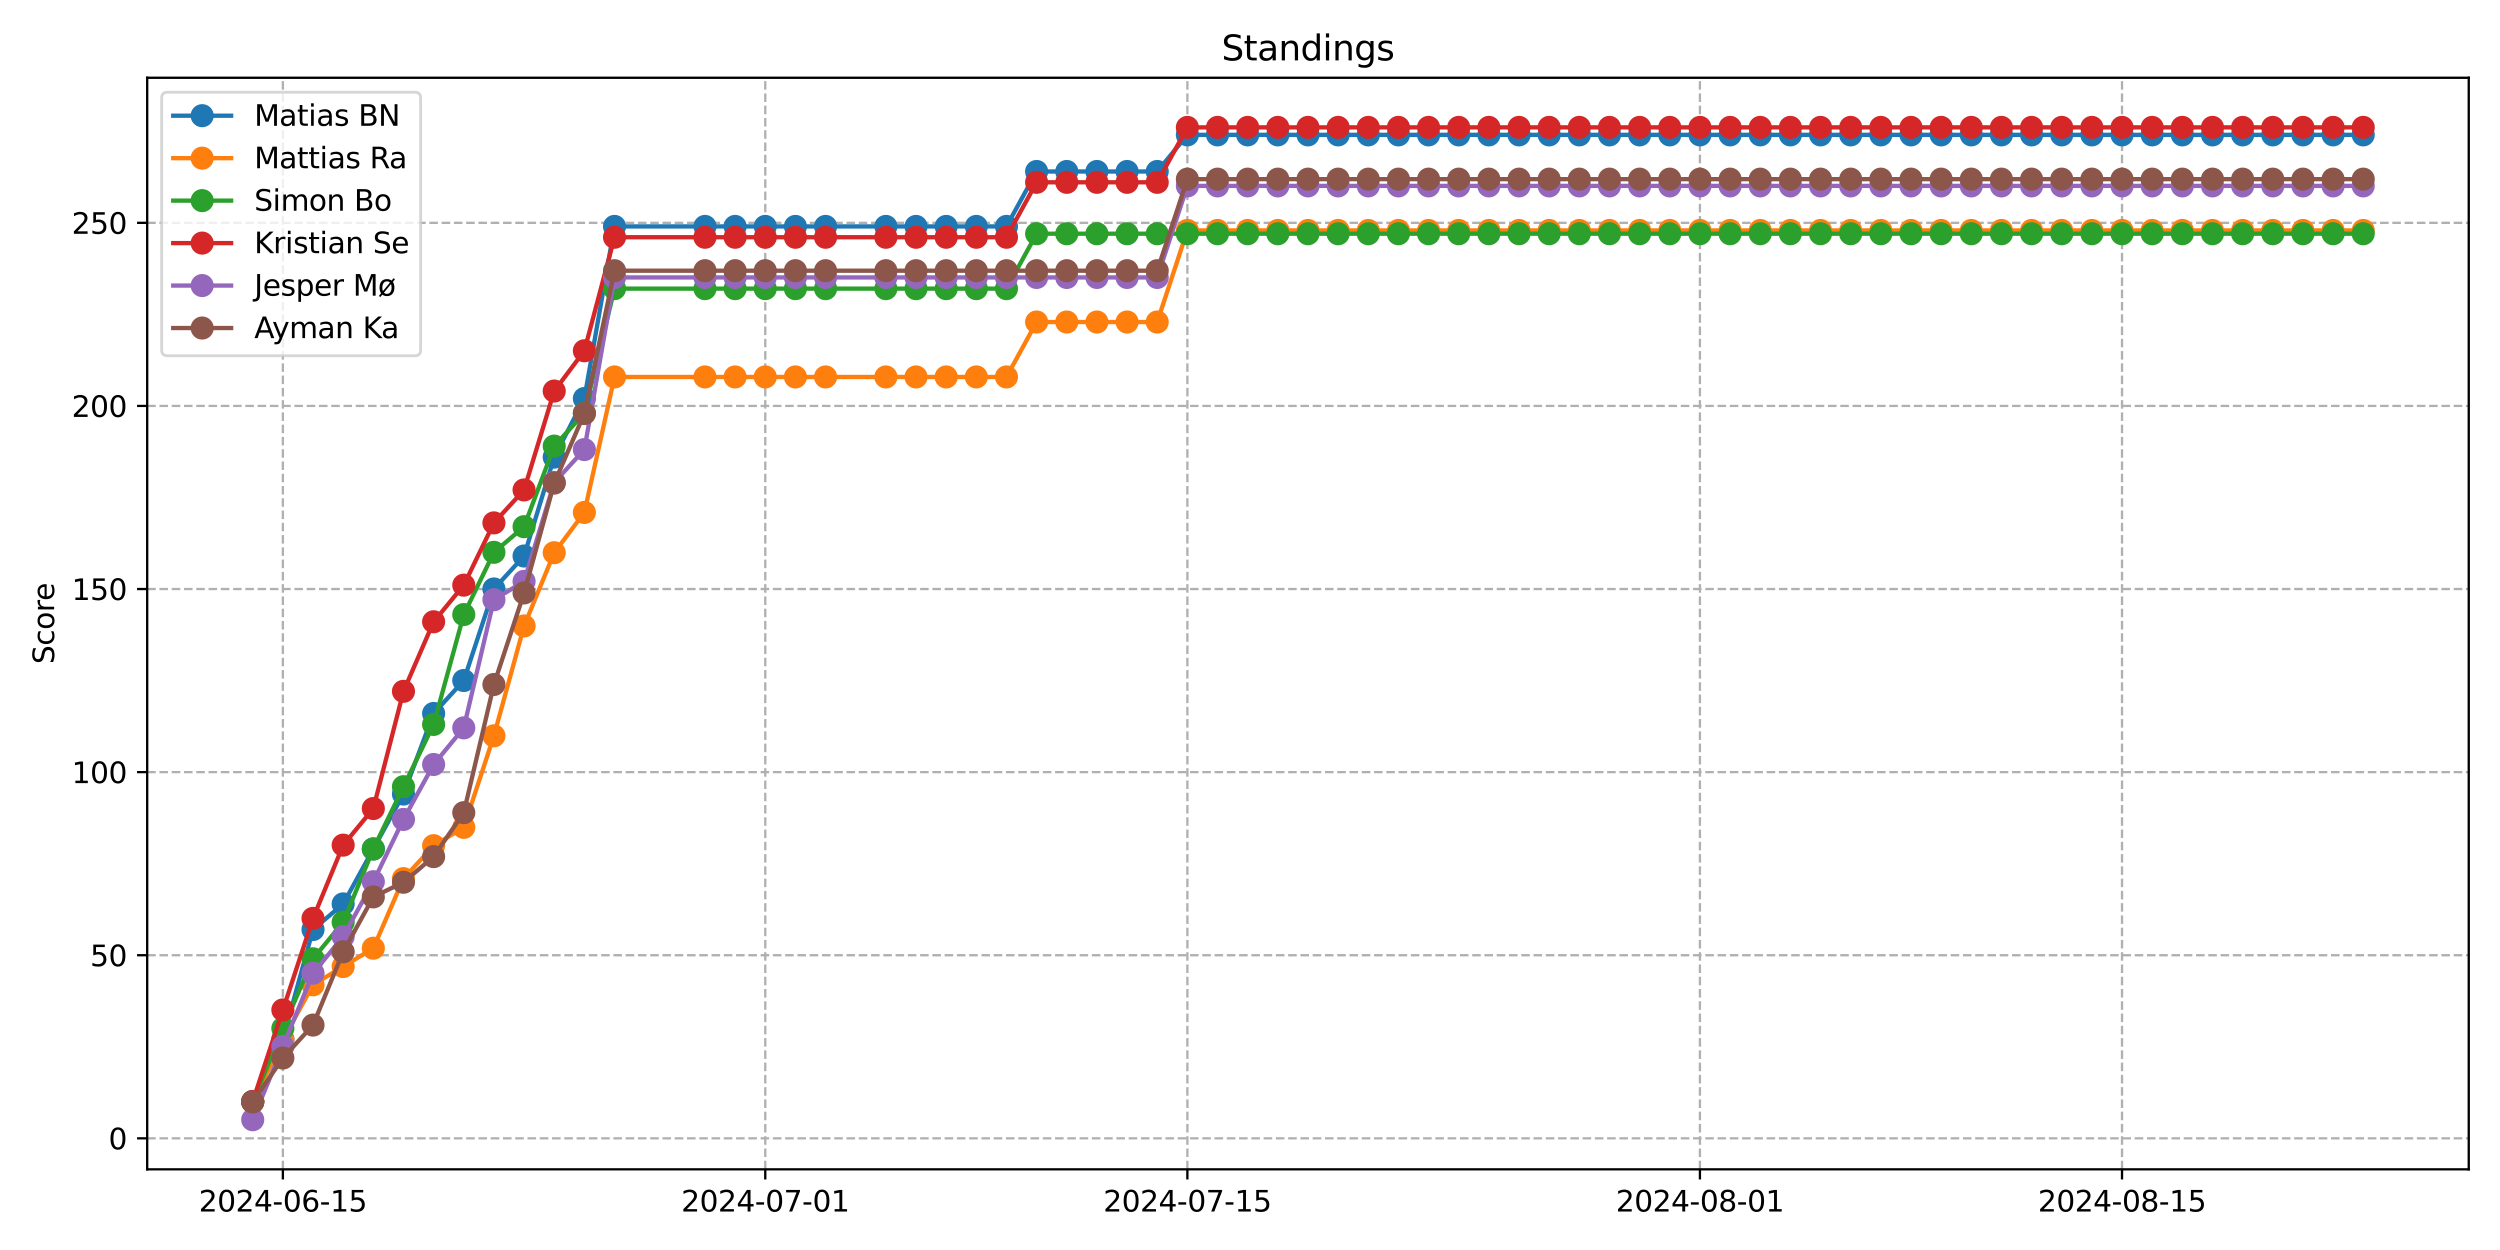 <?xml version="1.0" encoding="utf-8" standalone="no"?>
<!DOCTYPE svg PUBLIC "-//W3C//DTD SVG 1.1//EN"
  "http://www.w3.org/Graphics/SVG/1.1/DTD/svg11.dtd">
<svg xmlns:xlink="http://www.w3.org/1999/xlink" width="864pt" height="432pt" viewBox="0 0 864 432" xmlns="http://www.w3.org/2000/svg" version="1.1">
 <defs>
  <style type="text/css">*{stroke-linejoin: round; stroke-linecap: butt}</style>
 </defs>
 <g id="figure_1">
  <g id="patch_1">
   <path d="M 0 432 
L 864 432 
L 864 0 
L 0 0 
z
" style="fill: #ffffff"/>
  </g>
  <g id="axes_1">
   <g id="patch_2">
    <path d="M 50.87 404.12 
L 853.2 404.12 
L 853.2 26.88 
L 50.87 26.88 
z
" style="fill: #ffffff"/>
   </g>
   <g id="matplotlib.axis_1">
    <g id="xtick_1">
     <g id="line2d_1">
      <path d="M 97.759 404.12 
L 97.759 26.88 
" clip-path="url(#p898942f04d)" style="fill: none; stroke-dasharray: 2.96,1.28; stroke-dashoffset: 0; stroke: #b0b0b0; stroke-width: 0.8"/>
     </g>
     <g id="line2d_2">
      <defs>
       <path id="mc2c25d96e9" d="M 0 0 
L 0 3.5 
" style="stroke: #000000; stroke-width: 0.8"/>
      </defs>
      <g>
       <use xlink:href="#mc2c25d96e9" x="97.759" y="404.12" style="stroke: #000000; stroke-width: 0.8"/>
      </g>
     </g>
     <g id="text_1">
      <!-- 2024-06-15 -->
      <g transform="translate(68.702 418.718) scale(0.1 -0.1)">
       <defs>
        <path id="DejaVuSans-32" d="M 1228 531 
L 3431 531 
L 3431 0 
L 469 0 
L 469 531 
Q 828 903 1448 1529 
Q 2069 2156 2228 2338 
Q 2531 2678 2651 2914 
Q 2772 3150 2772 3378 
Q 2772 3750 2511 3984 
Q 2250 4219 1831 4219 
Q 1534 4219 1204 4116 
Q 875 4013 500 3803 
L 500 4441 
Q 881 4594 1212 4672 
Q 1544 4750 1819 4750 
Q 2544 4750 2975 4387 
Q 3406 4025 3406 3419 
Q 3406 3131 3298 2873 
Q 3191 2616 2906 2266 
Q 2828 2175 2409 1742 
Q 1991 1309 1228 531 
z
" transform="scale(0.016)"/>
        <path id="DejaVuSans-30" d="M 2034 4250 
Q 1547 4250 1301 3770 
Q 1056 3291 1056 2328 
Q 1056 1369 1301 889 
Q 1547 409 2034 409 
Q 2525 409 2770 889 
Q 3016 1369 3016 2328 
Q 3016 3291 2770 3770 
Q 2525 4250 2034 4250 
z
M 2034 4750 
Q 2819 4750 3233 4129 
Q 3647 3509 3647 2328 
Q 3647 1150 3233 529 
Q 2819 -91 2034 -91 
Q 1250 -91 836 529 
Q 422 1150 422 2328 
Q 422 3509 836 4129 
Q 1250 4750 2034 4750 
z
" transform="scale(0.016)"/>
        <path id="DejaVuSans-34" d="M 2419 4116 
L 825 1625 
L 2419 1625 
L 2419 4116 
z
M 2253 4666 
L 3047 4666 
L 3047 1625 
L 3713 1625 
L 3713 1100 
L 3047 1100 
L 3047 0 
L 2419 0 
L 2419 1100 
L 313 1100 
L 313 1709 
L 2253 4666 
z
" transform="scale(0.016)"/>
        <path id="DejaVuSans-2d" d="M 313 2009 
L 1997 2009 
L 1997 1497 
L 313 1497 
L 313 2009 
z
" transform="scale(0.016)"/>
        <path id="DejaVuSans-36" d="M 2113 2584 
Q 1688 2584 1439 2293 
Q 1191 2003 1191 1497 
Q 1191 994 1439 701 
Q 1688 409 2113 409 
Q 2538 409 2786 701 
Q 3034 994 3034 1497 
Q 3034 2003 2786 2293 
Q 2538 2584 2113 2584 
z
M 3366 4563 
L 3366 3988 
Q 3128 4100 2886 4159 
Q 2644 4219 2406 4219 
Q 1781 4219 1451 3797 
Q 1122 3375 1075 2522 
Q 1259 2794 1537 2939 
Q 1816 3084 2150 3084 
Q 2853 3084 3261 2657 
Q 3669 2231 3669 1497 
Q 3669 778 3244 343 
Q 2819 -91 2113 -91 
Q 1303 -91 875 529 
Q 447 1150 447 2328 
Q 447 3434 972 4092 
Q 1497 4750 2381 4750 
Q 2619 4750 2861 4703 
Q 3103 4656 3366 4563 
z
" transform="scale(0.016)"/>
        <path id="DejaVuSans-31" d="M 794 531 
L 1825 531 
L 1825 4091 
L 703 3866 
L 703 4441 
L 1819 4666 
L 2450 4666 
L 2450 531 
L 3481 531 
L 3481 0 
L 794 0 
L 794 531 
z
" transform="scale(0.016)"/>
        <path id="DejaVuSans-35" d="M 691 4666 
L 3169 4666 
L 3169 4134 
L 1269 4134 
L 1269 2991 
Q 1406 3038 1543 3061 
Q 1681 3084 1819 3084 
Q 2600 3084 3056 2656 
Q 3513 2228 3513 1497 
Q 3513 744 3044 326 
Q 2575 -91 1722 -91 
Q 1428 -91 1123 -41 
Q 819 9 494 109 
L 494 744 
Q 775 591 1075 516 
Q 1375 441 1709 441 
Q 2250 441 2565 725 
Q 2881 1009 2881 1497 
Q 2881 1984 2565 2268 
Q 2250 2553 1709 2553 
Q 1456 2553 1204 2497 
Q 953 2441 691 2322 
L 691 4666 
z
" transform="scale(0.016)"/>
       </defs>
       <use xlink:href="#DejaVuSans-32"/>
       <use xlink:href="#DejaVuSans-30" x="63.623"/>
       <use xlink:href="#DejaVuSans-32" x="127.246"/>
       <use xlink:href="#DejaVuSans-34" x="190.869"/>
       <use xlink:href="#DejaVuSans-2d" x="254.492"/>
       <use xlink:href="#DejaVuSans-30" x="290.576"/>
       <use xlink:href="#DejaVuSans-36" x="354.199"/>
       <use xlink:href="#DejaVuSans-2d" x="417.822"/>
       <use xlink:href="#DejaVuSans-31" x="453.906"/>
       <use xlink:href="#DejaVuSans-35" x="517.529"/>
      </g>
     </g>
    </g>
    <g id="xtick_2">
     <g id="line2d_3">
      <path d="M 264.477 404.12 
L 264.477 26.88 
" clip-path="url(#p898942f04d)" style="fill: none; stroke-dasharray: 2.96,1.28; stroke-dashoffset: 0; stroke: #b0b0b0; stroke-width: 0.8"/>
     </g>
     <g id="line2d_4">
      <g>
       <use xlink:href="#mc2c25d96e9" x="264.477" y="404.12" style="stroke: #000000; stroke-width: 0.8"/>
      </g>
     </g>
     <g id="text_2">
      <!-- 2024-07-01 -->
      <g transform="translate(235.42 418.718) scale(0.1 -0.1)">
       <defs>
        <path id="DejaVuSans-37" d="M 525 4666 
L 3525 4666 
L 3525 4397 
L 1831 0 
L 1172 0 
L 2766 4134 
L 525 4134 
L 525 4666 
z
" transform="scale(0.016)"/>
       </defs>
       <use xlink:href="#DejaVuSans-32"/>
       <use xlink:href="#DejaVuSans-30" x="63.623"/>
       <use xlink:href="#DejaVuSans-32" x="127.246"/>
       <use xlink:href="#DejaVuSans-34" x="190.869"/>
       <use xlink:href="#DejaVuSans-2d" x="254.492"/>
       <use xlink:href="#DejaVuSans-30" x="290.576"/>
       <use xlink:href="#DejaVuSans-37" x="354.199"/>
       <use xlink:href="#DejaVuSans-2d" x="417.822"/>
       <use xlink:href="#DejaVuSans-30" x="453.906"/>
       <use xlink:href="#DejaVuSans-31" x="517.529"/>
      </g>
     </g>
    </g>
    <g id="xtick_3">
     <g id="line2d_5">
      <path d="M 410.356 404.12 
L 410.356 26.88 
" clip-path="url(#p898942f04d)" style="fill: none; stroke-dasharray: 2.96,1.28; stroke-dashoffset: 0; stroke: #b0b0b0; stroke-width: 0.8"/>
     </g>
     <g id="line2d_6">
      <g>
       <use xlink:href="#mc2c25d96e9" x="410.356" y="404.12" style="stroke: #000000; stroke-width: 0.8"/>
      </g>
     </g>
     <g id="text_3">
      <!-- 2024-07-15 -->
      <g transform="translate(381.298 418.718) scale(0.1 -0.1)">
       <use xlink:href="#DejaVuSans-32"/>
       <use xlink:href="#DejaVuSans-30" x="63.623"/>
       <use xlink:href="#DejaVuSans-32" x="127.246"/>
       <use xlink:href="#DejaVuSans-34" x="190.869"/>
       <use xlink:href="#DejaVuSans-2d" x="254.492"/>
       <use xlink:href="#DejaVuSans-30" x="290.576"/>
       <use xlink:href="#DejaVuSans-37" x="354.199"/>
       <use xlink:href="#DejaVuSans-2d" x="417.822"/>
       <use xlink:href="#DejaVuSans-31" x="453.906"/>
       <use xlink:href="#DejaVuSans-35" x="517.529"/>
      </g>
     </g>
    </g>
    <g id="xtick_4">
     <g id="line2d_7">
      <path d="M 587.493 404.12 
L 587.493 26.88 
" clip-path="url(#p898942f04d)" style="fill: none; stroke-dasharray: 2.96,1.28; stroke-dashoffset: 0; stroke: #b0b0b0; stroke-width: 0.8"/>
     </g>
     <g id="line2d_8">
      <g>
       <use xlink:href="#mc2c25d96e9" x="587.493" y="404.12" style="stroke: #000000; stroke-width: 0.8"/>
      </g>
     </g>
     <g id="text_4">
      <!-- 2024-08-01 -->
      <g transform="translate(558.435 418.718) scale(0.1 -0.1)">
       <defs>
        <path id="DejaVuSans-38" d="M 2034 2216 
Q 1584 2216 1326 1975 
Q 1069 1734 1069 1313 
Q 1069 891 1326 650 
Q 1584 409 2034 409 
Q 2484 409 2743 651 
Q 3003 894 3003 1313 
Q 3003 1734 2745 1975 
Q 2488 2216 2034 2216 
z
M 1403 2484 
Q 997 2584 770 2862 
Q 544 3141 544 3541 
Q 544 4100 942 4425 
Q 1341 4750 2034 4750 
Q 2731 4750 3128 4425 
Q 3525 4100 3525 3541 
Q 3525 3141 3298 2862 
Q 3072 2584 2669 2484 
Q 3125 2378 3379 2068 
Q 3634 1759 3634 1313 
Q 3634 634 3220 271 
Q 2806 -91 2034 -91 
Q 1263 -91 848 271 
Q 434 634 434 1313 
Q 434 1759 690 2068 
Q 947 2378 1403 2484 
z
M 1172 3481 
Q 1172 3119 1398 2916 
Q 1625 2713 2034 2713 
Q 2441 2713 2670 2916 
Q 2900 3119 2900 3481 
Q 2900 3844 2670 4047 
Q 2441 4250 2034 4250 
Q 1625 4250 1398 4047 
Q 1172 3844 1172 3481 
z
" transform="scale(0.016)"/>
       </defs>
       <use xlink:href="#DejaVuSans-32"/>
       <use xlink:href="#DejaVuSans-30" x="63.623"/>
       <use xlink:href="#DejaVuSans-32" x="127.246"/>
       <use xlink:href="#DejaVuSans-34" x="190.869"/>
       <use xlink:href="#DejaVuSans-2d" x="254.492"/>
       <use xlink:href="#DejaVuSans-30" x="290.576"/>
       <use xlink:href="#DejaVuSans-38" x="354.199"/>
       <use xlink:href="#DejaVuSans-2d" x="417.822"/>
       <use xlink:href="#DejaVuSans-30" x="453.906"/>
       <use xlink:href="#DejaVuSans-31" x="517.529"/>
      </g>
     </g>
    </g>
    <g id="xtick_5">
     <g id="line2d_9">
      <path d="M 733.371 404.12 
L 733.371 26.88 
" clip-path="url(#p898942f04d)" style="fill: none; stroke-dasharray: 2.96,1.28; stroke-dashoffset: 0; stroke: #b0b0b0; stroke-width: 0.8"/>
     </g>
     <g id="line2d_10">
      <g>
       <use xlink:href="#mc2c25d96e9" x="733.371" y="404.12" style="stroke: #000000; stroke-width: 0.8"/>
      </g>
     </g>
     <g id="text_5">
      <!-- 2024-08-15 -->
      <g transform="translate(704.314 418.718) scale(0.1 -0.1)">
       <use xlink:href="#DejaVuSans-32"/>
       <use xlink:href="#DejaVuSans-30" x="63.623"/>
       <use xlink:href="#DejaVuSans-32" x="127.246"/>
       <use xlink:href="#DejaVuSans-34" x="190.869"/>
       <use xlink:href="#DejaVuSans-2d" x="254.492"/>
       <use xlink:href="#DejaVuSans-30" x="290.576"/>
       <use xlink:href="#DejaVuSans-38" x="354.199"/>
       <use xlink:href="#DejaVuSans-2d" x="417.822"/>
       <use xlink:href="#DejaVuSans-31" x="453.906"/>
       <use xlink:href="#DejaVuSans-35" x="517.529"/>
      </g>
     </g>
    </g>
   </g>
   <g id="matplotlib.axis_2">
    <g id="ytick_1">
     <g id="line2d_11">
      <path d="M 50.87 393.405 
L 853.2 393.405 
" clip-path="url(#p898942f04d)" style="fill: none; stroke-dasharray: 2.96,1.28; stroke-dashoffset: 0; stroke: #b0b0b0; stroke-width: 0.8"/>
     </g>
     <g id="line2d_12">
      <defs>
       <path id="m8544b00994" d="M 0 0 
L -3.5 0 
" style="stroke: #000000; stroke-width: 0.8"/>
      </defs>
      <g>
       <use xlink:href="#m8544b00994" x="50.87" y="393.405" style="stroke: #000000; stroke-width: 0.8"/>
      </g>
     </g>
     <g id="text_6">
      <!-- 0 -->
      <g transform="translate(37.508 397.205) scale(0.1 -0.1)">
       <use xlink:href="#DejaVuSans-30"/>
      </g>
     </g>
    </g>
    <g id="ytick_2">
     <g id="line2d_13">
      <path d="M 50.87 330.126 
L 853.2 330.126 
" clip-path="url(#p898942f04d)" style="fill: none; stroke-dasharray: 2.96,1.28; stroke-dashoffset: 0; stroke: #b0b0b0; stroke-width: 0.8"/>
     </g>
     <g id="line2d_14">
      <g>
       <use xlink:href="#m8544b00994" x="50.87" y="330.126" style="stroke: #000000; stroke-width: 0.8"/>
      </g>
     </g>
     <g id="text_7">
      <!-- 50 -->
      <g transform="translate(31.145 333.925) scale(0.1 -0.1)">
       <use xlink:href="#DejaVuSans-35"/>
       <use xlink:href="#DejaVuSans-30" x="63.623"/>
      </g>
     </g>
    </g>
    <g id="ytick_3">
     <g id="line2d_15">
      <path d="M 50.87 266.847 
L 853.2 266.847 
" clip-path="url(#p898942f04d)" style="fill: none; stroke-dasharray: 2.96,1.28; stroke-dashoffset: 0; stroke: #b0b0b0; stroke-width: 0.8"/>
     </g>
     <g id="line2d_16">
      <g>
       <use xlink:href="#m8544b00994" x="50.87" y="266.847" style="stroke: #000000; stroke-width: 0.8"/>
      </g>
     </g>
     <g id="text_8">
      <!-- 100 -->
      <g transform="translate(24.782 270.646) scale(0.1 -0.1)">
       <use xlink:href="#DejaVuSans-31"/>
       <use xlink:href="#DejaVuSans-30" x="63.623"/>
       <use xlink:href="#DejaVuSans-30" x="127.246"/>
      </g>
     </g>
    </g>
    <g id="ytick_4">
     <g id="line2d_17">
      <path d="M 50.87 203.567 
L 853.2 203.567 
" clip-path="url(#p898942f04d)" style="fill: none; stroke-dasharray: 2.96,1.28; stroke-dashoffset: 0; stroke: #b0b0b0; stroke-width: 0.8"/>
     </g>
     <g id="line2d_18">
      <g>
       <use xlink:href="#m8544b00994" x="50.87" y="203.567" style="stroke: #000000; stroke-width: 0.8"/>
      </g>
     </g>
     <g id="text_9">
      <!-- 150 -->
      <g transform="translate(24.782 207.366) scale(0.1 -0.1)">
       <use xlink:href="#DejaVuSans-31"/>
       <use xlink:href="#DejaVuSans-35" x="63.623"/>
       <use xlink:href="#DejaVuSans-30" x="127.246"/>
      </g>
     </g>
    </g>
    <g id="ytick_5">
     <g id="line2d_19">
      <path d="M 50.87 140.288 
L 853.2 140.288 
" clip-path="url(#p898942f04d)" style="fill: none; stroke-dasharray: 2.96,1.28; stroke-dashoffset: 0; stroke: #b0b0b0; stroke-width: 0.8"/>
     </g>
     <g id="line2d_20">
      <g>
       <use xlink:href="#m8544b00994" x="50.87" y="140.288" style="stroke: #000000; stroke-width: 0.8"/>
      </g>
     </g>
     <g id="text_10">
      <!-- 200 -->
      <g transform="translate(24.782 144.087) scale(0.1 -0.1)">
       <use xlink:href="#DejaVuSans-32"/>
       <use xlink:href="#DejaVuSans-30" x="63.623"/>
       <use xlink:href="#DejaVuSans-30" x="127.246"/>
      </g>
     </g>
    </g>
    <g id="ytick_6">
     <g id="line2d_21">
      <path d="M 50.87 77.008 
L 853.2 77.008 
" clip-path="url(#p898942f04d)" style="fill: none; stroke-dasharray: 2.96,1.28; stroke-dashoffset: 0; stroke: #b0b0b0; stroke-width: 0.8"/>
     </g>
     <g id="line2d_22">
      <g>
       <use xlink:href="#m8544b00994" x="50.87" y="77.008" style="stroke: #000000; stroke-width: 0.8"/>
      </g>
     </g>
     <g id="text_11">
      <!-- 250 -->
      <g transform="translate(24.782 80.808) scale(0.1 -0.1)">
       <use xlink:href="#DejaVuSans-32"/>
       <use xlink:href="#DejaVuSans-35" x="63.623"/>
       <use xlink:href="#DejaVuSans-30" x="127.246"/>
      </g>
     </g>
    </g>
    <g id="text_12">
     <!-- Score -->
     <g transform="translate(18.703 229.502) rotate(-90) scale(0.1 -0.1)">
      <defs>
       <path id="DejaVuSans-53" d="M 3425 4513 
L 3425 3897 
Q 3066 4069 2747 4153 
Q 2428 4238 2131 4238 
Q 1616 4238 1336 4038 
Q 1056 3838 1056 3469 
Q 1056 3159 1242 3001 
Q 1428 2844 1947 2747 
L 2328 2669 
Q 3034 2534 3370 2195 
Q 3706 1856 3706 1288 
Q 3706 609 3251 259 
Q 2797 -91 1919 -91 
Q 1588 -91 1214 -16 
Q 841 59 441 206 
L 441 856 
Q 825 641 1194 531 
Q 1563 422 1919 422 
Q 2459 422 2753 634 
Q 3047 847 3047 1241 
Q 3047 1584 2836 1778 
Q 2625 1972 2144 2069 
L 1759 2144 
Q 1053 2284 737 2584 
Q 422 2884 422 3419 
Q 422 4038 858 4394 
Q 1294 4750 2059 4750 
Q 2388 4750 2728 4690 
Q 3069 4631 3425 4513 
z
" transform="scale(0.016)"/>
       <path id="DejaVuSans-63" d="M 3122 3366 
L 3122 2828 
Q 2878 2963 2633 3030 
Q 2388 3097 2138 3097 
Q 1578 3097 1268 2742 
Q 959 2388 959 1747 
Q 959 1106 1268 751 
Q 1578 397 2138 397 
Q 2388 397 2633 464 
Q 2878 531 3122 666 
L 3122 134 
Q 2881 22 2623 -34 
Q 2366 -91 2075 -91 
Q 1284 -91 818 406 
Q 353 903 353 1747 
Q 353 2603 823 3093 
Q 1294 3584 2113 3584 
Q 2378 3584 2631 3529 
Q 2884 3475 3122 3366 
z
" transform="scale(0.016)"/>
       <path id="DejaVuSans-6f" d="M 1959 3097 
Q 1497 3097 1228 2736 
Q 959 2375 959 1747 
Q 959 1119 1226 758 
Q 1494 397 1959 397 
Q 2419 397 2687 759 
Q 2956 1122 2956 1747 
Q 2956 2369 2687 2733 
Q 2419 3097 1959 3097 
z
M 1959 3584 
Q 2709 3584 3137 3096 
Q 3566 2609 3566 1747 
Q 3566 888 3137 398 
Q 2709 -91 1959 -91 
Q 1206 -91 779 398 
Q 353 888 353 1747 
Q 353 2609 779 3096 
Q 1206 3584 1959 3584 
z
" transform="scale(0.016)"/>
       <path id="DejaVuSans-72" d="M 2631 2963 
Q 2534 3019 2420 3045 
Q 2306 3072 2169 3072 
Q 1681 3072 1420 2755 
Q 1159 2438 1159 1844 
L 1159 0 
L 581 0 
L 581 3500 
L 1159 3500 
L 1159 2956 
Q 1341 3275 1631 3429 
Q 1922 3584 2338 3584 
Q 2397 3584 2469 3576 
Q 2541 3569 2628 3553 
L 2631 2963 
z
" transform="scale(0.016)"/>
       <path id="DejaVuSans-65" d="M 3597 1894 
L 3597 1613 
L 953 1613 
Q 991 1019 1311 708 
Q 1631 397 2203 397 
Q 2534 397 2845 478 
Q 3156 559 3463 722 
L 3463 178 
Q 3153 47 2828 -22 
Q 2503 -91 2169 -91 
Q 1331 -91 842 396 
Q 353 884 353 1716 
Q 353 2575 817 3079 
Q 1281 3584 2069 3584 
Q 2775 3584 3186 3129 
Q 3597 2675 3597 1894 
z
M 3022 2063 
Q 3016 2534 2758 2815 
Q 2500 3097 2075 3097 
Q 1594 3097 1305 2825 
Q 1016 2553 972 2059 
L 3022 2063 
z
" transform="scale(0.016)"/>
      </defs>
      <use xlink:href="#DejaVuSans-53"/>
      <use xlink:href="#DejaVuSans-63" x="63.477"/>
      <use xlink:href="#DejaVuSans-6f" x="118.457"/>
      <use xlink:href="#DejaVuSans-72" x="179.639"/>
      <use xlink:href="#DejaVuSans-65" x="218.502"/>
     </g>
    </g>
   </g>
   <g id="line2d_23">
    <path d="M 87.34 380.727 
L 97.759 359.212 
L 108.179 321.245 
L 118.599 312.386 
L 129.019 293.402 
L 139.439 274.418 
L 149.859 246.575 
L 160.279 235.185 
L 170.699 203.545 
L 181.118 192.155 
L 191.538 157.984 
L 201.958 137.734 
L 212.378 78.252 
L 243.638 78.252 
L 254.057 78.252 
L 264.477 78.252 
L 274.897 78.252 
L 285.317 78.252 
L 306.157 78.252 
L 316.577 78.252 
L 326.997 78.252 
L 337.416 78.252 
L 347.836 78.252 
L 358.256 59.268 
L 368.676 59.268 
L 379.096 59.268 
L 389.516 59.268 
L 399.936 59.268 
L 410.356 46.612 
L 420.775 46.612 
L 431.195 46.612 
L 441.615 46.612 
L 452.035 46.612 
L 462.455 46.612 
L 472.875 46.612 
L 483.295 46.612 
L 493.714 46.612 
L 504.134 46.612 
L 514.554 46.612 
L 524.974 46.612 
L 535.394 46.612 
L 545.814 46.612 
L 556.234 46.612 
L 566.654 46.612 
L 577.073 46.612 
L 587.493 46.612 
L 597.913 46.612 
L 608.333 46.612 
L 618.753 46.612 
L 629.173 46.612 
L 639.593 46.612 
L 650.013 46.612 
L 660.432 46.612 
L 670.852 46.612 
L 681.272 46.612 
L 691.692 46.612 
L 702.112 46.612 
L 712.532 46.612 
L 722.952 46.612 
L 733.371 46.612 
L 743.791 46.612 
L 754.211 46.612 
L 764.631 46.612 
L 775.051 46.612 
L 785.471 46.612 
L 795.891 46.612 
L 806.311 46.612 
L 816.73 46.612 
" clip-path="url(#p898942f04d)" style="fill: none; stroke: #1f77b4; stroke-width: 1.5; stroke-linecap: square"/>
    <defs>
     <path id="me6d75adc3e" d="M 0 3.5 
C 0.928 3.5 1.819 3.131 2.475 2.475 
C 3.131 1.819 3.5 0.928 3.5 0 
C 3.5 -0.928 3.131 -1.819 2.475 -2.475 
C 1.819 -3.131 0.928 -3.5 0 -3.5 
C -0.928 -3.5 -1.819 -3.131 -2.475 -2.475 
C -3.131 -1.819 -3.5 -0.928 -3.5 0 
C -3.5 0.928 -3.131 1.819 -2.475 2.475 
C -1.819 3.131 -0.928 3.5 0 3.5 
z
" style="stroke: #1f77b4"/>
    </defs>
    <g clip-path="url(#p898942f04d)">
     <use xlink:href="#me6d75adc3e" x="87.34" y="380.727" style="fill: #1f77b4; stroke: #1f77b4"/>
     <use xlink:href="#me6d75adc3e" x="97.759" y="359.212" style="fill: #1f77b4; stroke: #1f77b4"/>
     <use xlink:href="#me6d75adc3e" x="108.179" y="321.245" style="fill: #1f77b4; stroke: #1f77b4"/>
     <use xlink:href="#me6d75adc3e" x="118.599" y="312.386" style="fill: #1f77b4; stroke: #1f77b4"/>
     <use xlink:href="#me6d75adc3e" x="129.019" y="293.402" style="fill: #1f77b4; stroke: #1f77b4"/>
     <use xlink:href="#me6d75adc3e" x="139.439" y="274.418" style="fill: #1f77b4; stroke: #1f77b4"/>
     <use xlink:href="#me6d75adc3e" x="149.859" y="246.575" style="fill: #1f77b4; stroke: #1f77b4"/>
     <use xlink:href="#me6d75adc3e" x="160.279" y="235.185" style="fill: #1f77b4; stroke: #1f77b4"/>
     <use xlink:href="#me6d75adc3e" x="170.699" y="203.545" style="fill: #1f77b4; stroke: #1f77b4"/>
     <use xlink:href="#me6d75adc3e" x="181.118" y="192.155" style="fill: #1f77b4; stroke: #1f77b4"/>
     <use xlink:href="#me6d75adc3e" x="191.538" y="157.984" style="fill: #1f77b4; stroke: #1f77b4"/>
     <use xlink:href="#me6d75adc3e" x="201.958" y="137.734" style="fill: #1f77b4; stroke: #1f77b4"/>
     <use xlink:href="#me6d75adc3e" x="212.378" y="78.252" style="fill: #1f77b4; stroke: #1f77b4"/>
     <use xlink:href="#me6d75adc3e" x="243.638" y="78.252" style="fill: #1f77b4; stroke: #1f77b4"/>
     <use xlink:href="#me6d75adc3e" x="254.057" y="78.252" style="fill: #1f77b4; stroke: #1f77b4"/>
     <use xlink:href="#me6d75adc3e" x="264.477" y="78.252" style="fill: #1f77b4; stroke: #1f77b4"/>
     <use xlink:href="#me6d75adc3e" x="274.897" y="78.252" style="fill: #1f77b4; stroke: #1f77b4"/>
     <use xlink:href="#me6d75adc3e" x="285.317" y="78.252" style="fill: #1f77b4; stroke: #1f77b4"/>
     <use xlink:href="#me6d75adc3e" x="306.157" y="78.252" style="fill: #1f77b4; stroke: #1f77b4"/>
     <use xlink:href="#me6d75adc3e" x="316.577" y="78.252" style="fill: #1f77b4; stroke: #1f77b4"/>
     <use xlink:href="#me6d75adc3e" x="326.997" y="78.252" style="fill: #1f77b4; stroke: #1f77b4"/>
     <use xlink:href="#me6d75adc3e" x="337.416" y="78.252" style="fill: #1f77b4; stroke: #1f77b4"/>
     <use xlink:href="#me6d75adc3e" x="347.836" y="78.252" style="fill: #1f77b4; stroke: #1f77b4"/>
     <use xlink:href="#me6d75adc3e" x="358.256" y="59.268" style="fill: #1f77b4; stroke: #1f77b4"/>
     <use xlink:href="#me6d75adc3e" x="368.676" y="59.268" style="fill: #1f77b4; stroke: #1f77b4"/>
     <use xlink:href="#me6d75adc3e" x="379.096" y="59.268" style="fill: #1f77b4; stroke: #1f77b4"/>
     <use xlink:href="#me6d75adc3e" x="389.516" y="59.268" style="fill: #1f77b4; stroke: #1f77b4"/>
     <use xlink:href="#me6d75adc3e" x="399.936" y="59.268" style="fill: #1f77b4; stroke: #1f77b4"/>
     <use xlink:href="#me6d75adc3e" x="410.356" y="46.612" style="fill: #1f77b4; stroke: #1f77b4"/>
     <use xlink:href="#me6d75adc3e" x="420.775" y="46.612" style="fill: #1f77b4; stroke: #1f77b4"/>
     <use xlink:href="#me6d75adc3e" x="431.195" y="46.612" style="fill: #1f77b4; stroke: #1f77b4"/>
     <use xlink:href="#me6d75adc3e" x="441.615" y="46.612" style="fill: #1f77b4; stroke: #1f77b4"/>
     <use xlink:href="#me6d75adc3e" x="452.035" y="46.612" style="fill: #1f77b4; stroke: #1f77b4"/>
     <use xlink:href="#me6d75adc3e" x="462.455" y="46.612" style="fill: #1f77b4; stroke: #1f77b4"/>
     <use xlink:href="#me6d75adc3e" x="472.875" y="46.612" style="fill: #1f77b4; stroke: #1f77b4"/>
     <use xlink:href="#me6d75adc3e" x="483.295" y="46.612" style="fill: #1f77b4; stroke: #1f77b4"/>
     <use xlink:href="#me6d75adc3e" x="493.714" y="46.612" style="fill: #1f77b4; stroke: #1f77b4"/>
     <use xlink:href="#me6d75adc3e" x="504.134" y="46.612" style="fill: #1f77b4; stroke: #1f77b4"/>
     <use xlink:href="#me6d75adc3e" x="514.554" y="46.612" style="fill: #1f77b4; stroke: #1f77b4"/>
     <use xlink:href="#me6d75adc3e" x="524.974" y="46.612" style="fill: #1f77b4; stroke: #1f77b4"/>
     <use xlink:href="#me6d75adc3e" x="535.394" y="46.612" style="fill: #1f77b4; stroke: #1f77b4"/>
     <use xlink:href="#me6d75adc3e" x="545.814" y="46.612" style="fill: #1f77b4; stroke: #1f77b4"/>
     <use xlink:href="#me6d75adc3e" x="556.234" y="46.612" style="fill: #1f77b4; stroke: #1f77b4"/>
     <use xlink:href="#me6d75adc3e" x="566.654" y="46.612" style="fill: #1f77b4; stroke: #1f77b4"/>
     <use xlink:href="#me6d75adc3e" x="577.073" y="46.612" style="fill: #1f77b4; stroke: #1f77b4"/>
     <use xlink:href="#me6d75adc3e" x="587.493" y="46.612" style="fill: #1f77b4; stroke: #1f77b4"/>
     <use xlink:href="#me6d75adc3e" x="597.913" y="46.612" style="fill: #1f77b4; stroke: #1f77b4"/>
     <use xlink:href="#me6d75adc3e" x="608.333" y="46.612" style="fill: #1f77b4; stroke: #1f77b4"/>
     <use xlink:href="#me6d75adc3e" x="618.753" y="46.612" style="fill: #1f77b4; stroke: #1f77b4"/>
     <use xlink:href="#me6d75adc3e" x="629.173" y="46.612" style="fill: #1f77b4; stroke: #1f77b4"/>
     <use xlink:href="#me6d75adc3e" x="639.593" y="46.612" style="fill: #1f77b4; stroke: #1f77b4"/>
     <use xlink:href="#me6d75adc3e" x="650.013" y="46.612" style="fill: #1f77b4; stroke: #1f77b4"/>
     <use xlink:href="#me6d75adc3e" x="660.432" y="46.612" style="fill: #1f77b4; stroke: #1f77b4"/>
     <use xlink:href="#me6d75adc3e" x="670.852" y="46.612" style="fill: #1f77b4; stroke: #1f77b4"/>
     <use xlink:href="#me6d75adc3e" x="681.272" y="46.612" style="fill: #1f77b4; stroke: #1f77b4"/>
     <use xlink:href="#me6d75adc3e" x="691.692" y="46.612" style="fill: #1f77b4; stroke: #1f77b4"/>
     <use xlink:href="#me6d75adc3e" x="702.112" y="46.612" style="fill: #1f77b4; stroke: #1f77b4"/>
     <use xlink:href="#me6d75adc3e" x="712.532" y="46.612" style="fill: #1f77b4; stroke: #1f77b4"/>
     <use xlink:href="#me6d75adc3e" x="722.952" y="46.612" style="fill: #1f77b4; stroke: #1f77b4"/>
     <use xlink:href="#me6d75adc3e" x="733.371" y="46.612" style="fill: #1f77b4; stroke: #1f77b4"/>
     <use xlink:href="#me6d75adc3e" x="743.791" y="46.612" style="fill: #1f77b4; stroke: #1f77b4"/>
     <use xlink:href="#me6d75adc3e" x="754.211" y="46.612" style="fill: #1f77b4; stroke: #1f77b4"/>
     <use xlink:href="#me6d75adc3e" x="764.631" y="46.612" style="fill: #1f77b4; stroke: #1f77b4"/>
     <use xlink:href="#me6d75adc3e" x="775.051" y="46.612" style="fill: #1f77b4; stroke: #1f77b4"/>
     <use xlink:href="#me6d75adc3e" x="785.471" y="46.612" style="fill: #1f77b4; stroke: #1f77b4"/>
     <use xlink:href="#me6d75adc3e" x="795.891" y="46.612" style="fill: #1f77b4; stroke: #1f77b4"/>
     <use xlink:href="#me6d75adc3e" x="806.311" y="46.612" style="fill: #1f77b4; stroke: #1f77b4"/>
     <use xlink:href="#me6d75adc3e" x="816.73" y="46.612" style="fill: #1f77b4; stroke: #1f77b4"/>
    </g>
   </g>
   <g id="line2d_24">
    <path d="M 87.34 380.858 
L 97.759 359.343 
L 108.179 340.359 
L 118.599 334.031 
L 129.019 327.703 
L 139.439 303.657 
L 149.859 292.267 
L 160.279 285.939 
L 170.699 254.299 
L 181.118 216.331 
L 191.538 191.02 
L 201.958 177.098 
L 212.378 130.271 
L 243.638 130.271 
L 254.057 130.271 
L 264.477 130.271 
L 274.897 130.271 
L 285.317 130.271 
L 306.157 130.271 
L 316.577 130.271 
L 326.997 130.271 
L 337.416 130.271 
L 347.836 130.271 
L 358.256 111.288 
L 368.676 111.288 
L 379.096 111.288 
L 389.516 111.288 
L 399.936 111.288 
L 410.356 79.648 
L 420.775 79.648 
L 431.195 79.648 
L 441.615 79.648 
L 452.035 79.648 
L 462.455 79.648 
L 472.875 79.648 
L 483.295 79.648 
L 493.714 79.648 
L 504.134 79.648 
L 514.554 79.648 
L 524.974 79.648 
L 535.394 79.648 
L 545.814 79.648 
L 556.234 79.648 
L 566.654 79.648 
L 577.073 79.648 
L 587.493 79.648 
L 597.913 79.648 
L 608.333 79.648 
L 618.753 79.648 
L 629.173 79.648 
L 639.593 79.648 
L 650.013 79.648 
L 660.432 79.648 
L 670.852 79.648 
L 681.272 79.648 
L 691.692 79.648 
L 702.112 79.648 
L 712.532 79.648 
L 722.952 79.648 
L 733.371 79.648 
L 743.791 79.648 
L 754.211 79.648 
L 764.631 79.648 
L 775.051 79.648 
L 785.471 79.648 
L 795.891 79.648 
L 806.311 79.648 
L 816.73 79.648 
" clip-path="url(#p898942f04d)" style="fill: none; stroke: #ff7f0e; stroke-width: 1.5; stroke-linecap: square"/>
    <defs>
     <path id="m655a3fe97e" d="M 0 3.5 
C 0.928 3.5 1.819 3.131 2.475 2.475 
C 3.131 1.819 3.5 0.928 3.5 0 
C 3.5 -0.928 3.131 -1.819 2.475 -2.475 
C 1.819 -3.131 0.928 -3.5 0 -3.5 
C -0.928 -3.5 -1.819 -3.131 -2.475 -2.475 
C -3.131 -1.819 -3.5 -0.928 -3.5 0 
C -3.5 0.928 -3.131 1.819 -2.475 2.475 
C -1.819 3.131 -0.928 3.5 0 3.5 
z
" style="stroke: #ff7f0e"/>
    </defs>
    <g clip-path="url(#p898942f04d)">
     <use xlink:href="#m655a3fe97e" x="87.34" y="380.858" style="fill: #ff7f0e; stroke: #ff7f0e"/>
     <use xlink:href="#m655a3fe97e" x="97.759" y="359.343" style="fill: #ff7f0e; stroke: #ff7f0e"/>
     <use xlink:href="#m655a3fe97e" x="108.179" y="340.359" style="fill: #ff7f0e; stroke: #ff7f0e"/>
     <use xlink:href="#m655a3fe97e" x="118.599" y="334.031" style="fill: #ff7f0e; stroke: #ff7f0e"/>
     <use xlink:href="#m655a3fe97e" x="129.019" y="327.703" style="fill: #ff7f0e; stroke: #ff7f0e"/>
     <use xlink:href="#m655a3fe97e" x="139.439" y="303.657" style="fill: #ff7f0e; stroke: #ff7f0e"/>
     <use xlink:href="#m655a3fe97e" x="149.859" y="292.267" style="fill: #ff7f0e; stroke: #ff7f0e"/>
     <use xlink:href="#m655a3fe97e" x="160.279" y="285.939" style="fill: #ff7f0e; stroke: #ff7f0e"/>
     <use xlink:href="#m655a3fe97e" x="170.699" y="254.299" style="fill: #ff7f0e; stroke: #ff7f0e"/>
     <use xlink:href="#m655a3fe97e" x="181.118" y="216.331" style="fill: #ff7f0e; stroke: #ff7f0e"/>
     <use xlink:href="#m655a3fe97e" x="191.538" y="191.02" style="fill: #ff7f0e; stroke: #ff7f0e"/>
     <use xlink:href="#m655a3fe97e" x="201.958" y="177.098" style="fill: #ff7f0e; stroke: #ff7f0e"/>
     <use xlink:href="#m655a3fe97e" x="212.378" y="130.271" style="fill: #ff7f0e; stroke: #ff7f0e"/>
     <use xlink:href="#m655a3fe97e" x="243.638" y="130.271" style="fill: #ff7f0e; stroke: #ff7f0e"/>
     <use xlink:href="#m655a3fe97e" x="254.057" y="130.271" style="fill: #ff7f0e; stroke: #ff7f0e"/>
     <use xlink:href="#m655a3fe97e" x="264.477" y="130.271" style="fill: #ff7f0e; stroke: #ff7f0e"/>
     <use xlink:href="#m655a3fe97e" x="274.897" y="130.271" style="fill: #ff7f0e; stroke: #ff7f0e"/>
     <use xlink:href="#m655a3fe97e" x="285.317" y="130.271" style="fill: #ff7f0e; stroke: #ff7f0e"/>
     <use xlink:href="#m655a3fe97e" x="306.157" y="130.271" style="fill: #ff7f0e; stroke: #ff7f0e"/>
     <use xlink:href="#m655a3fe97e" x="316.577" y="130.271" style="fill: #ff7f0e; stroke: #ff7f0e"/>
     <use xlink:href="#m655a3fe97e" x="326.997" y="130.271" style="fill: #ff7f0e; stroke: #ff7f0e"/>
     <use xlink:href="#m655a3fe97e" x="337.416" y="130.271" style="fill: #ff7f0e; stroke: #ff7f0e"/>
     <use xlink:href="#m655a3fe97e" x="347.836" y="130.271" style="fill: #ff7f0e; stroke: #ff7f0e"/>
     <use xlink:href="#m655a3fe97e" x="358.256" y="111.288" style="fill: #ff7f0e; stroke: #ff7f0e"/>
     <use xlink:href="#m655a3fe97e" x="368.676" y="111.288" style="fill: #ff7f0e; stroke: #ff7f0e"/>
     <use xlink:href="#m655a3fe97e" x="379.096" y="111.288" style="fill: #ff7f0e; stroke: #ff7f0e"/>
     <use xlink:href="#m655a3fe97e" x="389.516" y="111.288" style="fill: #ff7f0e; stroke: #ff7f0e"/>
     <use xlink:href="#m655a3fe97e" x="399.936" y="111.288" style="fill: #ff7f0e; stroke: #ff7f0e"/>
     <use xlink:href="#m655a3fe97e" x="410.356" y="79.648" style="fill: #ff7f0e; stroke: #ff7f0e"/>
     <use xlink:href="#m655a3fe97e" x="420.775" y="79.648" style="fill: #ff7f0e; stroke: #ff7f0e"/>
     <use xlink:href="#m655a3fe97e" x="431.195" y="79.648" style="fill: #ff7f0e; stroke: #ff7f0e"/>
     <use xlink:href="#m655a3fe97e" x="441.615" y="79.648" style="fill: #ff7f0e; stroke: #ff7f0e"/>
     <use xlink:href="#m655a3fe97e" x="452.035" y="79.648" style="fill: #ff7f0e; stroke: #ff7f0e"/>
     <use xlink:href="#m655a3fe97e" x="462.455" y="79.648" style="fill: #ff7f0e; stroke: #ff7f0e"/>
     <use xlink:href="#m655a3fe97e" x="472.875" y="79.648" style="fill: #ff7f0e; stroke: #ff7f0e"/>
     <use xlink:href="#m655a3fe97e" x="483.295" y="79.648" style="fill: #ff7f0e; stroke: #ff7f0e"/>
     <use xlink:href="#m655a3fe97e" x="493.714" y="79.648" style="fill: #ff7f0e; stroke: #ff7f0e"/>
     <use xlink:href="#m655a3fe97e" x="504.134" y="79.648" style="fill: #ff7f0e; stroke: #ff7f0e"/>
     <use xlink:href="#m655a3fe97e" x="514.554" y="79.648" style="fill: #ff7f0e; stroke: #ff7f0e"/>
     <use xlink:href="#m655a3fe97e" x="524.974" y="79.648" style="fill: #ff7f0e; stroke: #ff7f0e"/>
     <use xlink:href="#m655a3fe97e" x="535.394" y="79.648" style="fill: #ff7f0e; stroke: #ff7f0e"/>
     <use xlink:href="#m655a3fe97e" x="545.814" y="79.648" style="fill: #ff7f0e; stroke: #ff7f0e"/>
     <use xlink:href="#m655a3fe97e" x="556.234" y="79.648" style="fill: #ff7f0e; stroke: #ff7f0e"/>
     <use xlink:href="#m655a3fe97e" x="566.654" y="79.648" style="fill: #ff7f0e; stroke: #ff7f0e"/>
     <use xlink:href="#m655a3fe97e" x="577.073" y="79.648" style="fill: #ff7f0e; stroke: #ff7f0e"/>
     <use xlink:href="#m655a3fe97e" x="587.493" y="79.648" style="fill: #ff7f0e; stroke: #ff7f0e"/>
     <use xlink:href="#m655a3fe97e" x="597.913" y="79.648" style="fill: #ff7f0e; stroke: #ff7f0e"/>
     <use xlink:href="#m655a3fe97e" x="608.333" y="79.648" style="fill: #ff7f0e; stroke: #ff7f0e"/>
     <use xlink:href="#m655a3fe97e" x="618.753" y="79.648" style="fill: #ff7f0e; stroke: #ff7f0e"/>
     <use xlink:href="#m655a3fe97e" x="629.173" y="79.648" style="fill: #ff7f0e; stroke: #ff7f0e"/>
     <use xlink:href="#m655a3fe97e" x="639.593" y="79.648" style="fill: #ff7f0e; stroke: #ff7f0e"/>
     <use xlink:href="#m655a3fe97e" x="650.013" y="79.648" style="fill: #ff7f0e; stroke: #ff7f0e"/>
     <use xlink:href="#m655a3fe97e" x="660.432" y="79.648" style="fill: #ff7f0e; stroke: #ff7f0e"/>
     <use xlink:href="#m655a3fe97e" x="670.852" y="79.648" style="fill: #ff7f0e; stroke: #ff7f0e"/>
     <use xlink:href="#m655a3fe97e" x="681.272" y="79.648" style="fill: #ff7f0e; stroke: #ff7f0e"/>
     <use xlink:href="#m655a3fe97e" x="691.692" y="79.648" style="fill: #ff7f0e; stroke: #ff7f0e"/>
     <use xlink:href="#m655a3fe97e" x="702.112" y="79.648" style="fill: #ff7f0e; stroke: #ff7f0e"/>
     <use xlink:href="#m655a3fe97e" x="712.532" y="79.648" style="fill: #ff7f0e; stroke: #ff7f0e"/>
     <use xlink:href="#m655a3fe97e" x="722.952" y="79.648" style="fill: #ff7f0e; stroke: #ff7f0e"/>
     <use xlink:href="#m655a3fe97e" x="733.371" y="79.648" style="fill: #ff7f0e; stroke: #ff7f0e"/>
     <use xlink:href="#m655a3fe97e" x="743.791" y="79.648" style="fill: #ff7f0e; stroke: #ff7f0e"/>
     <use xlink:href="#m655a3fe97e" x="754.211" y="79.648" style="fill: #ff7f0e; stroke: #ff7f0e"/>
     <use xlink:href="#m655a3fe97e" x="764.631" y="79.648" style="fill: #ff7f0e; stroke: #ff7f0e"/>
     <use xlink:href="#m655a3fe97e" x="775.051" y="79.648" style="fill: #ff7f0e; stroke: #ff7f0e"/>
     <use xlink:href="#m655a3fe97e" x="785.471" y="79.648" style="fill: #ff7f0e; stroke: #ff7f0e"/>
     <use xlink:href="#m655a3fe97e" x="795.891" y="79.648" style="fill: #ff7f0e; stroke: #ff7f0e"/>
     <use xlink:href="#m655a3fe97e" x="806.311" y="79.648" style="fill: #ff7f0e; stroke: #ff7f0e"/>
     <use xlink:href="#m655a3fe97e" x="816.73" y="79.648" style="fill: #ff7f0e; stroke: #ff7f0e"/>
    </g>
   </g>
   <g id="line2d_25">
    <path d="M 87.34 380.718 
L 97.759 355.406 
L 108.179 331.36 
L 118.599 318.704 
L 129.019 293.393 
L 139.439 271.878 
L 149.859 250.363 
L 160.279 212.395 
L 170.699 190.88 
L 181.118 182.021 
L 191.538 154.178 
L 201.958 142.788 
L 212.378 99.758 
L 243.638 99.758 
L 254.057 99.758 
L 264.477 99.758 
L 274.897 99.758 
L 285.317 99.758 
L 306.157 99.758 
L 316.577 99.758 
L 326.997 99.758 
L 337.416 99.758 
L 347.836 99.758 
L 358.256 80.774 
L 368.676 80.774 
L 379.096 80.774 
L 389.516 80.774 
L 399.936 80.774 
L 410.356 80.774 
L 420.775 80.774 
L 431.195 80.774 
L 441.615 80.774 
L 452.035 80.774 
L 462.455 80.774 
L 472.875 80.774 
L 483.295 80.774 
L 493.714 80.774 
L 504.134 80.774 
L 514.554 80.774 
L 524.974 80.774 
L 535.394 80.774 
L 545.814 80.774 
L 556.234 80.774 
L 566.654 80.774 
L 577.073 80.774 
L 587.493 80.774 
L 597.913 80.774 
L 608.333 80.774 
L 618.753 80.774 
L 629.173 80.774 
L 639.593 80.774 
L 650.013 80.774 
L 660.432 80.774 
L 670.852 80.774 
L 681.272 80.774 
L 691.692 80.774 
L 702.112 80.774 
L 712.532 80.774 
L 722.952 80.774 
L 733.371 80.774 
L 743.791 80.774 
L 754.211 80.774 
L 764.631 80.774 
L 775.051 80.774 
L 785.471 80.774 
L 795.891 80.774 
L 806.311 80.774 
L 816.73 80.774 
" clip-path="url(#p898942f04d)" style="fill: none; stroke: #2ca02c; stroke-width: 1.5; stroke-linecap: square"/>
    <defs>
     <path id="mbffbfc9e41" d="M 0 3.5 
C 0.928 3.5 1.819 3.131 2.475 2.475 
C 3.131 1.819 3.5 0.928 3.5 0 
C 3.5 -0.928 3.131 -1.819 2.475 -2.475 
C 1.819 -3.131 0.928 -3.5 0 -3.5 
C -0.928 -3.5 -1.819 -3.131 -2.475 -2.475 
C -3.131 -1.819 -3.5 -0.928 -3.5 0 
C -3.5 0.928 -3.131 1.819 -2.475 2.475 
C -1.819 3.131 -0.928 3.5 0 3.5 
z
" style="stroke: #2ca02c"/>
    </defs>
    <g clip-path="url(#p898942f04d)">
     <use xlink:href="#mbffbfc9e41" x="87.34" y="380.718" style="fill: #2ca02c; stroke: #2ca02c"/>
     <use xlink:href="#mbffbfc9e41" x="97.759" y="355.406" style="fill: #2ca02c; stroke: #2ca02c"/>
     <use xlink:href="#mbffbfc9e41" x="108.179" y="331.36" style="fill: #2ca02c; stroke: #2ca02c"/>
     <use xlink:href="#mbffbfc9e41" x="118.599" y="318.704" style="fill: #2ca02c; stroke: #2ca02c"/>
     <use xlink:href="#mbffbfc9e41" x="129.019" y="293.393" style="fill: #2ca02c; stroke: #2ca02c"/>
     <use xlink:href="#mbffbfc9e41" x="139.439" y="271.878" style="fill: #2ca02c; stroke: #2ca02c"/>
     <use xlink:href="#mbffbfc9e41" x="149.859" y="250.363" style="fill: #2ca02c; stroke: #2ca02c"/>
     <use xlink:href="#mbffbfc9e41" x="160.279" y="212.395" style="fill: #2ca02c; stroke: #2ca02c"/>
     <use xlink:href="#mbffbfc9e41" x="170.699" y="190.88" style="fill: #2ca02c; stroke: #2ca02c"/>
     <use xlink:href="#mbffbfc9e41" x="181.118" y="182.021" style="fill: #2ca02c; stroke: #2ca02c"/>
     <use xlink:href="#mbffbfc9e41" x="191.538" y="154.178" style="fill: #2ca02c; stroke: #2ca02c"/>
     <use xlink:href="#mbffbfc9e41" x="201.958" y="142.788" style="fill: #2ca02c; stroke: #2ca02c"/>
     <use xlink:href="#mbffbfc9e41" x="212.378" y="99.758" style="fill: #2ca02c; stroke: #2ca02c"/>
     <use xlink:href="#mbffbfc9e41" x="243.638" y="99.758" style="fill: #2ca02c; stroke: #2ca02c"/>
     <use xlink:href="#mbffbfc9e41" x="254.057" y="99.758" style="fill: #2ca02c; stroke: #2ca02c"/>
     <use xlink:href="#mbffbfc9e41" x="264.477" y="99.758" style="fill: #2ca02c; stroke: #2ca02c"/>
     <use xlink:href="#mbffbfc9e41" x="274.897" y="99.758" style="fill: #2ca02c; stroke: #2ca02c"/>
     <use xlink:href="#mbffbfc9e41" x="285.317" y="99.758" style="fill: #2ca02c; stroke: #2ca02c"/>
     <use xlink:href="#mbffbfc9e41" x="306.157" y="99.758" style="fill: #2ca02c; stroke: #2ca02c"/>
     <use xlink:href="#mbffbfc9e41" x="316.577" y="99.758" style="fill: #2ca02c; stroke: #2ca02c"/>
     <use xlink:href="#mbffbfc9e41" x="326.997" y="99.758" style="fill: #2ca02c; stroke: #2ca02c"/>
     <use xlink:href="#mbffbfc9e41" x="337.416" y="99.758" style="fill: #2ca02c; stroke: #2ca02c"/>
     <use xlink:href="#mbffbfc9e41" x="347.836" y="99.758" style="fill: #2ca02c; stroke: #2ca02c"/>
     <use xlink:href="#mbffbfc9e41" x="358.256" y="80.774" style="fill: #2ca02c; stroke: #2ca02c"/>
     <use xlink:href="#mbffbfc9e41" x="368.676" y="80.774" style="fill: #2ca02c; stroke: #2ca02c"/>
     <use xlink:href="#mbffbfc9e41" x="379.096" y="80.774" style="fill: #2ca02c; stroke: #2ca02c"/>
     <use xlink:href="#mbffbfc9e41" x="389.516" y="80.774" style="fill: #2ca02c; stroke: #2ca02c"/>
     <use xlink:href="#mbffbfc9e41" x="399.936" y="80.774" style="fill: #2ca02c; stroke: #2ca02c"/>
     <use xlink:href="#mbffbfc9e41" x="410.356" y="80.774" style="fill: #2ca02c; stroke: #2ca02c"/>
     <use xlink:href="#mbffbfc9e41" x="420.775" y="80.774" style="fill: #2ca02c; stroke: #2ca02c"/>
     <use xlink:href="#mbffbfc9e41" x="431.195" y="80.774" style="fill: #2ca02c; stroke: #2ca02c"/>
     <use xlink:href="#mbffbfc9e41" x="441.615" y="80.774" style="fill: #2ca02c; stroke: #2ca02c"/>
     <use xlink:href="#mbffbfc9e41" x="452.035" y="80.774" style="fill: #2ca02c; stroke: #2ca02c"/>
     <use xlink:href="#mbffbfc9e41" x="462.455" y="80.774" style="fill: #2ca02c; stroke: #2ca02c"/>
     <use xlink:href="#mbffbfc9e41" x="472.875" y="80.774" style="fill: #2ca02c; stroke: #2ca02c"/>
     <use xlink:href="#mbffbfc9e41" x="483.295" y="80.774" style="fill: #2ca02c; stroke: #2ca02c"/>
     <use xlink:href="#mbffbfc9e41" x="493.714" y="80.774" style="fill: #2ca02c; stroke: #2ca02c"/>
     <use xlink:href="#mbffbfc9e41" x="504.134" y="80.774" style="fill: #2ca02c; stroke: #2ca02c"/>
     <use xlink:href="#mbffbfc9e41" x="514.554" y="80.774" style="fill: #2ca02c; stroke: #2ca02c"/>
     <use xlink:href="#mbffbfc9e41" x="524.974" y="80.774" style="fill: #2ca02c; stroke: #2ca02c"/>
     <use xlink:href="#mbffbfc9e41" x="535.394" y="80.774" style="fill: #2ca02c; stroke: #2ca02c"/>
     <use xlink:href="#mbffbfc9e41" x="545.814" y="80.774" style="fill: #2ca02c; stroke: #2ca02c"/>
     <use xlink:href="#mbffbfc9e41" x="556.234" y="80.774" style="fill: #2ca02c; stroke: #2ca02c"/>
     <use xlink:href="#mbffbfc9e41" x="566.654" y="80.774" style="fill: #2ca02c; stroke: #2ca02c"/>
     <use xlink:href="#mbffbfc9e41" x="577.073" y="80.774" style="fill: #2ca02c; stroke: #2ca02c"/>
     <use xlink:href="#mbffbfc9e41" x="587.493" y="80.774" style="fill: #2ca02c; stroke: #2ca02c"/>
     <use xlink:href="#mbffbfc9e41" x="597.913" y="80.774" style="fill: #2ca02c; stroke: #2ca02c"/>
     <use xlink:href="#mbffbfc9e41" x="608.333" y="80.774" style="fill: #2ca02c; stroke: #2ca02c"/>
     <use xlink:href="#mbffbfc9e41" x="618.753" y="80.774" style="fill: #2ca02c; stroke: #2ca02c"/>
     <use xlink:href="#mbffbfc9e41" x="629.173" y="80.774" style="fill: #2ca02c; stroke: #2ca02c"/>
     <use xlink:href="#mbffbfc9e41" x="639.593" y="80.774" style="fill: #2ca02c; stroke: #2ca02c"/>
     <use xlink:href="#mbffbfc9e41" x="650.013" y="80.774" style="fill: #2ca02c; stroke: #2ca02c"/>
     <use xlink:href="#mbffbfc9e41" x="660.432" y="80.774" style="fill: #2ca02c; stroke: #2ca02c"/>
     <use xlink:href="#mbffbfc9e41" x="670.852" y="80.774" style="fill: #2ca02c; stroke: #2ca02c"/>
     <use xlink:href="#mbffbfc9e41" x="681.272" y="80.774" style="fill: #2ca02c; stroke: #2ca02c"/>
     <use xlink:href="#mbffbfc9e41" x="691.692" y="80.774" style="fill: #2ca02c; stroke: #2ca02c"/>
     <use xlink:href="#mbffbfc9e41" x="702.112" y="80.774" style="fill: #2ca02c; stroke: #2ca02c"/>
     <use xlink:href="#mbffbfc9e41" x="712.532" y="80.774" style="fill: #2ca02c; stroke: #2ca02c"/>
     <use xlink:href="#mbffbfc9e41" x="722.952" y="80.774" style="fill: #2ca02c; stroke: #2ca02c"/>
     <use xlink:href="#mbffbfc9e41" x="733.371" y="80.774" style="fill: #2ca02c; stroke: #2ca02c"/>
     <use xlink:href="#mbffbfc9e41" x="743.791" y="80.774" style="fill: #2ca02c; stroke: #2ca02c"/>
     <use xlink:href="#mbffbfc9e41" x="754.211" y="80.774" style="fill: #2ca02c; stroke: #2ca02c"/>
     <use xlink:href="#mbffbfc9e41" x="764.631" y="80.774" style="fill: #2ca02c; stroke: #2ca02c"/>
     <use xlink:href="#mbffbfc9e41" x="775.051" y="80.774" style="fill: #2ca02c; stroke: #2ca02c"/>
     <use xlink:href="#mbffbfc9e41" x="785.471" y="80.774" style="fill: #2ca02c; stroke: #2ca02c"/>
     <use xlink:href="#mbffbfc9e41" x="795.891" y="80.774" style="fill: #2ca02c; stroke: #2ca02c"/>
     <use xlink:href="#mbffbfc9e41" x="806.311" y="80.774" style="fill: #2ca02c; stroke: #2ca02c"/>
     <use xlink:href="#mbffbfc9e41" x="816.73" y="80.774" style="fill: #2ca02c; stroke: #2ca02c"/>
    </g>
   </g>
   <g id="line2d_26">
    <path d="M 87.34 380.674 
L 97.759 349.034 
L 108.179 317.394 
L 118.599 292.083 
L 129.019 279.427 
L 139.439 238.928 
L 149.859 214.882 
L 160.279 202.226 
L 170.699 180.711 
L 181.118 169.32 
L 191.538 135.15 
L 201.958 121.228 
L 212.378 81.995 
L 243.638 81.995 
L 254.057 81.995 
L 264.477 81.995 
L 274.897 81.995 
L 285.317 81.995 
L 306.157 81.995 
L 316.577 81.995 
L 326.997 81.995 
L 337.416 81.995 
L 347.836 81.995 
L 358.256 63.011 
L 368.676 63.011 
L 379.096 63.011 
L 389.516 63.011 
L 399.936 63.011 
L 410.356 44.027 
L 420.775 44.027 
L 431.195 44.027 
L 441.615 44.027 
L 452.035 44.027 
L 462.455 44.027 
L 472.875 44.027 
L 483.295 44.027 
L 493.714 44.027 
L 504.134 44.027 
L 514.554 44.027 
L 524.974 44.027 
L 535.394 44.027 
L 545.814 44.027 
L 556.234 44.027 
L 566.654 44.027 
L 577.073 44.027 
L 587.493 44.027 
L 597.913 44.027 
L 608.333 44.027 
L 618.753 44.027 
L 629.173 44.027 
L 639.593 44.027 
L 650.013 44.027 
L 660.432 44.027 
L 670.852 44.027 
L 681.272 44.027 
L 691.692 44.027 
L 702.112 44.027 
L 712.532 44.027 
L 722.952 44.027 
L 733.371 44.027 
L 743.791 44.027 
L 754.211 44.027 
L 764.631 44.027 
L 775.051 44.027 
L 785.471 44.027 
L 795.891 44.027 
L 806.311 44.027 
L 816.73 44.027 
" clip-path="url(#p898942f04d)" style="fill: none; stroke: #d62728; stroke-width: 1.5; stroke-linecap: square"/>
    <defs>
     <path id="m4bacb15781" d="M 0 3.5 
C 0.928 3.5 1.819 3.131 2.475 2.475 
C 3.131 1.819 3.5 0.928 3.5 0 
C 3.5 -0.928 3.131 -1.819 2.475 -2.475 
C 1.819 -3.131 0.928 -3.5 0 -3.5 
C -0.928 -3.5 -1.819 -3.131 -2.475 -2.475 
C -3.131 -1.819 -3.5 -0.928 -3.5 0 
C -3.5 0.928 -3.131 1.819 -2.475 2.475 
C -1.819 3.131 -0.928 3.5 0 3.5 
z
" style="stroke: #d62728"/>
    </defs>
    <g clip-path="url(#p898942f04d)">
     <use xlink:href="#m4bacb15781" x="87.34" y="380.674" style="fill: #d62728; stroke: #d62728"/>
     <use xlink:href="#m4bacb15781" x="97.759" y="349.034" style="fill: #d62728; stroke: #d62728"/>
     <use xlink:href="#m4bacb15781" x="108.179" y="317.394" style="fill: #d62728; stroke: #d62728"/>
     <use xlink:href="#m4bacb15781" x="118.599" y="292.083" style="fill: #d62728; stroke: #d62728"/>
     <use xlink:href="#m4bacb15781" x="129.019" y="279.427" style="fill: #d62728; stroke: #d62728"/>
     <use xlink:href="#m4bacb15781" x="139.439" y="238.928" style="fill: #d62728; stroke: #d62728"/>
     <use xlink:href="#m4bacb15781" x="149.859" y="214.882" style="fill: #d62728; stroke: #d62728"/>
     <use xlink:href="#m4bacb15781" x="160.279" y="202.226" style="fill: #d62728; stroke: #d62728"/>
     <use xlink:href="#m4bacb15781" x="170.699" y="180.711" style="fill: #d62728; stroke: #d62728"/>
     <use xlink:href="#m4bacb15781" x="181.118" y="169.32" style="fill: #d62728; stroke: #d62728"/>
     <use xlink:href="#m4bacb15781" x="191.538" y="135.15" style="fill: #d62728; stroke: #d62728"/>
     <use xlink:href="#m4bacb15781" x="201.958" y="121.228" style="fill: #d62728; stroke: #d62728"/>
     <use xlink:href="#m4bacb15781" x="212.378" y="81.995" style="fill: #d62728; stroke: #d62728"/>
     <use xlink:href="#m4bacb15781" x="243.638" y="81.995" style="fill: #d62728; stroke: #d62728"/>
     <use xlink:href="#m4bacb15781" x="254.057" y="81.995" style="fill: #d62728; stroke: #d62728"/>
     <use xlink:href="#m4bacb15781" x="264.477" y="81.995" style="fill: #d62728; stroke: #d62728"/>
     <use xlink:href="#m4bacb15781" x="274.897" y="81.995" style="fill: #d62728; stroke: #d62728"/>
     <use xlink:href="#m4bacb15781" x="285.317" y="81.995" style="fill: #d62728; stroke: #d62728"/>
     <use xlink:href="#m4bacb15781" x="306.157" y="81.995" style="fill: #d62728; stroke: #d62728"/>
     <use xlink:href="#m4bacb15781" x="316.577" y="81.995" style="fill: #d62728; stroke: #d62728"/>
     <use xlink:href="#m4bacb15781" x="326.997" y="81.995" style="fill: #d62728; stroke: #d62728"/>
     <use xlink:href="#m4bacb15781" x="337.416" y="81.995" style="fill: #d62728; stroke: #d62728"/>
     <use xlink:href="#m4bacb15781" x="347.836" y="81.995" style="fill: #d62728; stroke: #d62728"/>
     <use xlink:href="#m4bacb15781" x="358.256" y="63.011" style="fill: #d62728; stroke: #d62728"/>
     <use xlink:href="#m4bacb15781" x="368.676" y="63.011" style="fill: #d62728; stroke: #d62728"/>
     <use xlink:href="#m4bacb15781" x="379.096" y="63.011" style="fill: #d62728; stroke: #d62728"/>
     <use xlink:href="#m4bacb15781" x="389.516" y="63.011" style="fill: #d62728; stroke: #d62728"/>
     <use xlink:href="#m4bacb15781" x="399.936" y="63.011" style="fill: #d62728; stroke: #d62728"/>
     <use xlink:href="#m4bacb15781" x="410.356" y="44.027" style="fill: #d62728; stroke: #d62728"/>
     <use xlink:href="#m4bacb15781" x="420.775" y="44.027" style="fill: #d62728; stroke: #d62728"/>
     <use xlink:href="#m4bacb15781" x="431.195" y="44.027" style="fill: #d62728; stroke: #d62728"/>
     <use xlink:href="#m4bacb15781" x="441.615" y="44.027" style="fill: #d62728; stroke: #d62728"/>
     <use xlink:href="#m4bacb15781" x="452.035" y="44.027" style="fill: #d62728; stroke: #d62728"/>
     <use xlink:href="#m4bacb15781" x="462.455" y="44.027" style="fill: #d62728; stroke: #d62728"/>
     <use xlink:href="#m4bacb15781" x="472.875" y="44.027" style="fill: #d62728; stroke: #d62728"/>
     <use xlink:href="#m4bacb15781" x="483.295" y="44.027" style="fill: #d62728; stroke: #d62728"/>
     <use xlink:href="#m4bacb15781" x="493.714" y="44.027" style="fill: #d62728; stroke: #d62728"/>
     <use xlink:href="#m4bacb15781" x="504.134" y="44.027" style="fill: #d62728; stroke: #d62728"/>
     <use xlink:href="#m4bacb15781" x="514.554" y="44.027" style="fill: #d62728; stroke: #d62728"/>
     <use xlink:href="#m4bacb15781" x="524.974" y="44.027" style="fill: #d62728; stroke: #d62728"/>
     <use xlink:href="#m4bacb15781" x="535.394" y="44.027" style="fill: #d62728; stroke: #d62728"/>
     <use xlink:href="#m4bacb15781" x="545.814" y="44.027" style="fill: #d62728; stroke: #d62728"/>
     <use xlink:href="#m4bacb15781" x="556.234" y="44.027" style="fill: #d62728; stroke: #d62728"/>
     <use xlink:href="#m4bacb15781" x="566.654" y="44.027" style="fill: #d62728; stroke: #d62728"/>
     <use xlink:href="#m4bacb15781" x="577.073" y="44.027" style="fill: #d62728; stroke: #d62728"/>
     <use xlink:href="#m4bacb15781" x="587.493" y="44.027" style="fill: #d62728; stroke: #d62728"/>
     <use xlink:href="#m4bacb15781" x="597.913" y="44.027" style="fill: #d62728; stroke: #d62728"/>
     <use xlink:href="#m4bacb15781" x="608.333" y="44.027" style="fill: #d62728; stroke: #d62728"/>
     <use xlink:href="#m4bacb15781" x="618.753" y="44.027" style="fill: #d62728; stroke: #d62728"/>
     <use xlink:href="#m4bacb15781" x="629.173" y="44.027" style="fill: #d62728; stroke: #d62728"/>
     <use xlink:href="#m4bacb15781" x="639.593" y="44.027" style="fill: #d62728; stroke: #d62728"/>
     <use xlink:href="#m4bacb15781" x="650.013" y="44.027" style="fill: #d62728; stroke: #d62728"/>
     <use xlink:href="#m4bacb15781" x="660.432" y="44.027" style="fill: #d62728; stroke: #d62728"/>
     <use xlink:href="#m4bacb15781" x="670.852" y="44.027" style="fill: #d62728; stroke: #d62728"/>
     <use xlink:href="#m4bacb15781" x="681.272" y="44.027" style="fill: #d62728; stroke: #d62728"/>
     <use xlink:href="#m4bacb15781" x="691.692" y="44.027" style="fill: #d62728; stroke: #d62728"/>
     <use xlink:href="#m4bacb15781" x="702.112" y="44.027" style="fill: #d62728; stroke: #d62728"/>
     <use xlink:href="#m4bacb15781" x="712.532" y="44.027" style="fill: #d62728; stroke: #d62728"/>
     <use xlink:href="#m4bacb15781" x="722.952" y="44.027" style="fill: #d62728; stroke: #d62728"/>
     <use xlink:href="#m4bacb15781" x="733.371" y="44.027" style="fill: #d62728; stroke: #d62728"/>
     <use xlink:href="#m4bacb15781" x="743.791" y="44.027" style="fill: #d62728; stroke: #d62728"/>
     <use xlink:href="#m4bacb15781" x="754.211" y="44.027" style="fill: #d62728; stroke: #d62728"/>
     <use xlink:href="#m4bacb15781" x="764.631" y="44.027" style="fill: #d62728; stroke: #d62728"/>
     <use xlink:href="#m4bacb15781" x="775.051" y="44.027" style="fill: #d62728; stroke: #d62728"/>
     <use xlink:href="#m4bacb15781" x="785.471" y="44.027" style="fill: #d62728; stroke: #d62728"/>
     <use xlink:href="#m4bacb15781" x="795.891" y="44.027" style="fill: #d62728; stroke: #d62728"/>
     <use xlink:href="#m4bacb15781" x="806.311" y="44.027" style="fill: #d62728; stroke: #d62728"/>
     <use xlink:href="#m4bacb15781" x="816.73" y="44.027" style="fill: #d62728; stroke: #d62728"/>
    </g>
   </g>
   <g id="line2d_27">
    <path d="M 87.34 386.973 
L 97.759 361.661 
L 108.179 336.349 
L 118.599 323.693 
L 129.019 304.71 
L 139.439 283.195 
L 149.859 264.211 
L 160.279 251.555 
L 170.699 207.259 
L 181.118 200.931 
L 191.538 166.76 
L 201.958 155.37 
L 212.378 95.888 
L 243.638 95.888 
L 254.057 95.888 
L 264.477 95.888 
L 274.897 95.888 
L 285.317 95.888 
L 306.157 95.888 
L 316.577 95.888 
L 326.997 95.888 
L 337.416 95.888 
L 347.836 95.888 
L 358.256 95.888 
L 368.676 95.888 
L 379.096 95.888 
L 389.516 95.888 
L 399.936 95.888 
L 410.356 64.248 
L 420.775 64.248 
L 431.195 64.248 
L 441.615 64.248 
L 452.035 64.248 
L 462.455 64.248 
L 472.875 64.248 
L 483.295 64.248 
L 493.714 64.248 
L 504.134 64.248 
L 514.554 64.248 
L 524.974 64.248 
L 535.394 64.248 
L 545.814 64.248 
L 556.234 64.248 
L 566.654 64.248 
L 577.073 64.248 
L 587.493 64.248 
L 597.913 64.248 
L 608.333 64.248 
L 618.753 64.248 
L 629.173 64.248 
L 639.593 64.248 
L 650.013 64.248 
L 660.432 64.248 
L 670.852 64.248 
L 681.272 64.248 
L 691.692 64.248 
L 702.112 64.248 
L 712.532 64.248 
L 722.952 64.248 
L 733.371 64.248 
L 743.791 64.248 
L 754.211 64.248 
L 764.631 64.248 
L 775.051 64.248 
L 785.471 64.248 
L 795.891 64.248 
L 806.311 64.248 
L 816.73 64.248 
" clip-path="url(#p898942f04d)" style="fill: none; stroke: #9467bd; stroke-width: 1.5; stroke-linecap: square"/>
    <defs>
     <path id="me29d00a2df" d="M 0 3.5 
C 0.928 3.5 1.819 3.131 2.475 2.475 
C 3.131 1.819 3.5 0.928 3.5 0 
C 3.5 -0.928 3.131 -1.819 2.475 -2.475 
C 1.819 -3.131 0.928 -3.5 0 -3.5 
C -0.928 -3.5 -1.819 -3.131 -2.475 -2.475 
C -3.131 -1.819 -3.5 -0.928 -3.5 0 
C -3.5 0.928 -3.131 1.819 -2.475 2.475 
C -1.819 3.131 -0.928 3.5 0 3.5 
z
" style="stroke: #9467bd"/>
    </defs>
    <g clip-path="url(#p898942f04d)">
     <use xlink:href="#me29d00a2df" x="87.34" y="386.973" style="fill: #9467bd; stroke: #9467bd"/>
     <use xlink:href="#me29d00a2df" x="97.759" y="361.661" style="fill: #9467bd; stroke: #9467bd"/>
     <use xlink:href="#me29d00a2df" x="108.179" y="336.349" style="fill: #9467bd; stroke: #9467bd"/>
     <use xlink:href="#me29d00a2df" x="118.599" y="323.693" style="fill: #9467bd; stroke: #9467bd"/>
     <use xlink:href="#me29d00a2df" x="129.019" y="304.71" style="fill: #9467bd; stroke: #9467bd"/>
     <use xlink:href="#me29d00a2df" x="139.439" y="283.195" style="fill: #9467bd; stroke: #9467bd"/>
     <use xlink:href="#me29d00a2df" x="149.859" y="264.211" style="fill: #9467bd; stroke: #9467bd"/>
     <use xlink:href="#me29d00a2df" x="160.279" y="251.555" style="fill: #9467bd; stroke: #9467bd"/>
     <use xlink:href="#me29d00a2df" x="170.699" y="207.259" style="fill: #9467bd; stroke: #9467bd"/>
     <use xlink:href="#me29d00a2df" x="181.118" y="200.931" style="fill: #9467bd; stroke: #9467bd"/>
     <use xlink:href="#me29d00a2df" x="191.538" y="166.76" style="fill: #9467bd; stroke: #9467bd"/>
     <use xlink:href="#me29d00a2df" x="201.958" y="155.37" style="fill: #9467bd; stroke: #9467bd"/>
     <use xlink:href="#me29d00a2df" x="212.378" y="95.888" style="fill: #9467bd; stroke: #9467bd"/>
     <use xlink:href="#me29d00a2df" x="243.638" y="95.888" style="fill: #9467bd; stroke: #9467bd"/>
     <use xlink:href="#me29d00a2df" x="254.057" y="95.888" style="fill: #9467bd; stroke: #9467bd"/>
     <use xlink:href="#me29d00a2df" x="264.477" y="95.888" style="fill: #9467bd; stroke: #9467bd"/>
     <use xlink:href="#me29d00a2df" x="274.897" y="95.888" style="fill: #9467bd; stroke: #9467bd"/>
     <use xlink:href="#me29d00a2df" x="285.317" y="95.888" style="fill: #9467bd; stroke: #9467bd"/>
     <use xlink:href="#me29d00a2df" x="306.157" y="95.888" style="fill: #9467bd; stroke: #9467bd"/>
     <use xlink:href="#me29d00a2df" x="316.577" y="95.888" style="fill: #9467bd; stroke: #9467bd"/>
     <use xlink:href="#me29d00a2df" x="326.997" y="95.888" style="fill: #9467bd; stroke: #9467bd"/>
     <use xlink:href="#me29d00a2df" x="337.416" y="95.888" style="fill: #9467bd; stroke: #9467bd"/>
     <use xlink:href="#me29d00a2df" x="347.836" y="95.888" style="fill: #9467bd; stroke: #9467bd"/>
     <use xlink:href="#me29d00a2df" x="358.256" y="95.888" style="fill: #9467bd; stroke: #9467bd"/>
     <use xlink:href="#me29d00a2df" x="368.676" y="95.888" style="fill: #9467bd; stroke: #9467bd"/>
     <use xlink:href="#me29d00a2df" x="379.096" y="95.888" style="fill: #9467bd; stroke: #9467bd"/>
     <use xlink:href="#me29d00a2df" x="389.516" y="95.888" style="fill: #9467bd; stroke: #9467bd"/>
     <use xlink:href="#me29d00a2df" x="399.936" y="95.888" style="fill: #9467bd; stroke: #9467bd"/>
     <use xlink:href="#me29d00a2df" x="410.356" y="64.248" style="fill: #9467bd; stroke: #9467bd"/>
     <use xlink:href="#me29d00a2df" x="420.775" y="64.248" style="fill: #9467bd; stroke: #9467bd"/>
     <use xlink:href="#me29d00a2df" x="431.195" y="64.248" style="fill: #9467bd; stroke: #9467bd"/>
     <use xlink:href="#me29d00a2df" x="441.615" y="64.248" style="fill: #9467bd; stroke: #9467bd"/>
     <use xlink:href="#me29d00a2df" x="452.035" y="64.248" style="fill: #9467bd; stroke: #9467bd"/>
     <use xlink:href="#me29d00a2df" x="462.455" y="64.248" style="fill: #9467bd; stroke: #9467bd"/>
     <use xlink:href="#me29d00a2df" x="472.875" y="64.248" style="fill: #9467bd; stroke: #9467bd"/>
     <use xlink:href="#me29d00a2df" x="483.295" y="64.248" style="fill: #9467bd; stroke: #9467bd"/>
     <use xlink:href="#me29d00a2df" x="493.714" y="64.248" style="fill: #9467bd; stroke: #9467bd"/>
     <use xlink:href="#me29d00a2df" x="504.134" y="64.248" style="fill: #9467bd; stroke: #9467bd"/>
     <use xlink:href="#me29d00a2df" x="514.554" y="64.248" style="fill: #9467bd; stroke: #9467bd"/>
     <use xlink:href="#me29d00a2df" x="524.974" y="64.248" style="fill: #9467bd; stroke: #9467bd"/>
     <use xlink:href="#me29d00a2df" x="535.394" y="64.248" style="fill: #9467bd; stroke: #9467bd"/>
     <use xlink:href="#me29d00a2df" x="545.814" y="64.248" style="fill: #9467bd; stroke: #9467bd"/>
     <use xlink:href="#me29d00a2df" x="556.234" y="64.248" style="fill: #9467bd; stroke: #9467bd"/>
     <use xlink:href="#me29d00a2df" x="566.654" y="64.248" style="fill: #9467bd; stroke: #9467bd"/>
     <use xlink:href="#me29d00a2df" x="577.073" y="64.248" style="fill: #9467bd; stroke: #9467bd"/>
     <use xlink:href="#me29d00a2df" x="587.493" y="64.248" style="fill: #9467bd; stroke: #9467bd"/>
     <use xlink:href="#me29d00a2df" x="597.913" y="64.248" style="fill: #9467bd; stroke: #9467bd"/>
     <use xlink:href="#me29d00a2df" x="608.333" y="64.248" style="fill: #9467bd; stroke: #9467bd"/>
     <use xlink:href="#me29d00a2df" x="618.753" y="64.248" style="fill: #9467bd; stroke: #9467bd"/>
     <use xlink:href="#me29d00a2df" x="629.173" y="64.248" style="fill: #9467bd; stroke: #9467bd"/>
     <use xlink:href="#me29d00a2df" x="639.593" y="64.248" style="fill: #9467bd; stroke: #9467bd"/>
     <use xlink:href="#me29d00a2df" x="650.013" y="64.248" style="fill: #9467bd; stroke: #9467bd"/>
     <use xlink:href="#me29d00a2df" x="660.432" y="64.248" style="fill: #9467bd; stroke: #9467bd"/>
     <use xlink:href="#me29d00a2df" x="670.852" y="64.248" style="fill: #9467bd; stroke: #9467bd"/>
     <use xlink:href="#me29d00a2df" x="681.272" y="64.248" style="fill: #9467bd; stroke: #9467bd"/>
     <use xlink:href="#me29d00a2df" x="691.692" y="64.248" style="fill: #9467bd; stroke: #9467bd"/>
     <use xlink:href="#me29d00a2df" x="702.112" y="64.248" style="fill: #9467bd; stroke: #9467bd"/>
     <use xlink:href="#me29d00a2df" x="712.532" y="64.248" style="fill: #9467bd; stroke: #9467bd"/>
     <use xlink:href="#me29d00a2df" x="722.952" y="64.248" style="fill: #9467bd; stroke: #9467bd"/>
     <use xlink:href="#me29d00a2df" x="733.371" y="64.248" style="fill: #9467bd; stroke: #9467bd"/>
     <use xlink:href="#me29d00a2df" x="743.791" y="64.248" style="fill: #9467bd; stroke: #9467bd"/>
     <use xlink:href="#me29d00a2df" x="754.211" y="64.248" style="fill: #9467bd; stroke: #9467bd"/>
     <use xlink:href="#me29d00a2df" x="764.631" y="64.248" style="fill: #9467bd; stroke: #9467bd"/>
     <use xlink:href="#me29d00a2df" x="775.051" y="64.248" style="fill: #9467bd; stroke: #9467bd"/>
     <use xlink:href="#me29d00a2df" x="785.471" y="64.248" style="fill: #9467bd; stroke: #9467bd"/>
     <use xlink:href="#me29d00a2df" x="795.891" y="64.248" style="fill: #9467bd; stroke: #9467bd"/>
     <use xlink:href="#me29d00a2df" x="806.311" y="64.248" style="fill: #9467bd; stroke: #9467bd"/>
     <use xlink:href="#me29d00a2df" x="816.73" y="64.248" style="fill: #9467bd; stroke: #9467bd"/>
    </g>
   </g>
   <g id="line2d_28">
    <path d="M 87.34 380.841 
L 97.759 365.654 
L 108.179 354.264 
L 118.599 328.952 
L 129.019 309.968 
L 139.439 304.906 
L 149.859 296.047 
L 160.279 280.86 
L 170.699 236.564 
L 181.118 204.924 
L 191.538 166.957 
L 201.958 142.911 
L 212.378 93.553 
L 243.638 93.553 
L 254.057 93.553 
L 264.477 93.553 
L 274.897 93.553 
L 285.317 93.553 
L 306.157 93.553 
L 316.577 93.553 
L 326.997 93.553 
L 337.416 93.553 
L 347.836 93.553 
L 358.256 93.553 
L 368.676 93.553 
L 379.096 93.553 
L 389.516 93.553 
L 399.936 93.553 
L 410.356 61.913 
L 420.775 61.913 
L 431.195 61.913 
L 441.615 61.913 
L 452.035 61.913 
L 462.455 61.913 
L 472.875 61.913 
L 483.295 61.913 
L 493.714 61.913 
L 504.134 61.913 
L 514.554 61.913 
L 524.974 61.913 
L 535.394 61.913 
L 545.814 61.913 
L 556.234 61.913 
L 566.654 61.913 
L 577.073 61.913 
L 587.493 61.913 
L 597.913 61.913 
L 608.333 61.913 
L 618.753 61.913 
L 629.173 61.913 
L 639.593 61.913 
L 650.013 61.913 
L 660.432 61.913 
L 670.852 61.913 
L 681.272 61.913 
L 691.692 61.913 
L 702.112 61.913 
L 712.532 61.913 
L 722.952 61.913 
L 733.371 61.913 
L 743.791 61.913 
L 754.211 61.913 
L 764.631 61.913 
L 775.051 61.913 
L 785.471 61.913 
L 795.891 61.913 
L 806.311 61.913 
L 816.73 61.913 
" clip-path="url(#p898942f04d)" style="fill: none; stroke: #8c564b; stroke-width: 1.5; stroke-linecap: square"/>
    <defs>
     <path id="md370029b18" d="M 0 3.5 
C 0.928 3.5 1.819 3.131 2.475 2.475 
C 3.131 1.819 3.5 0.928 3.5 0 
C 3.5 -0.928 3.131 -1.819 2.475 -2.475 
C 1.819 -3.131 0.928 -3.5 0 -3.5 
C -0.928 -3.5 -1.819 -3.131 -2.475 -2.475 
C -3.131 -1.819 -3.5 -0.928 -3.5 0 
C -3.5 0.928 -3.131 1.819 -2.475 2.475 
C -1.819 3.131 -0.928 3.5 0 3.5 
z
" style="stroke: #8c564b"/>
    </defs>
    <g clip-path="url(#p898942f04d)">
     <use xlink:href="#md370029b18" x="87.34" y="380.841" style="fill: #8c564b; stroke: #8c564b"/>
     <use xlink:href="#md370029b18" x="97.759" y="365.654" style="fill: #8c564b; stroke: #8c564b"/>
     <use xlink:href="#md370029b18" x="108.179" y="354.264" style="fill: #8c564b; stroke: #8c564b"/>
     <use xlink:href="#md370029b18" x="118.599" y="328.952" style="fill: #8c564b; stroke: #8c564b"/>
     <use xlink:href="#md370029b18" x="129.019" y="309.968" style="fill: #8c564b; stroke: #8c564b"/>
     <use xlink:href="#md370029b18" x="139.439" y="304.906" style="fill: #8c564b; stroke: #8c564b"/>
     <use xlink:href="#md370029b18" x="149.859" y="296.047" style="fill: #8c564b; stroke: #8c564b"/>
     <use xlink:href="#md370029b18" x="160.279" y="280.86" style="fill: #8c564b; stroke: #8c564b"/>
     <use xlink:href="#md370029b18" x="170.699" y="236.564" style="fill: #8c564b; stroke: #8c564b"/>
     <use xlink:href="#md370029b18" x="181.118" y="204.924" style="fill: #8c564b; stroke: #8c564b"/>
     <use xlink:href="#md370029b18" x="191.538" y="166.957" style="fill: #8c564b; stroke: #8c564b"/>
     <use xlink:href="#md370029b18" x="201.958" y="142.911" style="fill: #8c564b; stroke: #8c564b"/>
     <use xlink:href="#md370029b18" x="212.378" y="93.553" style="fill: #8c564b; stroke: #8c564b"/>
     <use xlink:href="#md370029b18" x="243.638" y="93.553" style="fill: #8c564b; stroke: #8c564b"/>
     <use xlink:href="#md370029b18" x="254.057" y="93.553" style="fill: #8c564b; stroke: #8c564b"/>
     <use xlink:href="#md370029b18" x="264.477" y="93.553" style="fill: #8c564b; stroke: #8c564b"/>
     <use xlink:href="#md370029b18" x="274.897" y="93.553" style="fill: #8c564b; stroke: #8c564b"/>
     <use xlink:href="#md370029b18" x="285.317" y="93.553" style="fill: #8c564b; stroke: #8c564b"/>
     <use xlink:href="#md370029b18" x="306.157" y="93.553" style="fill: #8c564b; stroke: #8c564b"/>
     <use xlink:href="#md370029b18" x="316.577" y="93.553" style="fill: #8c564b; stroke: #8c564b"/>
     <use xlink:href="#md370029b18" x="326.997" y="93.553" style="fill: #8c564b; stroke: #8c564b"/>
     <use xlink:href="#md370029b18" x="337.416" y="93.553" style="fill: #8c564b; stroke: #8c564b"/>
     <use xlink:href="#md370029b18" x="347.836" y="93.553" style="fill: #8c564b; stroke: #8c564b"/>
     <use xlink:href="#md370029b18" x="358.256" y="93.553" style="fill: #8c564b; stroke: #8c564b"/>
     <use xlink:href="#md370029b18" x="368.676" y="93.553" style="fill: #8c564b; stroke: #8c564b"/>
     <use xlink:href="#md370029b18" x="379.096" y="93.553" style="fill: #8c564b; stroke: #8c564b"/>
     <use xlink:href="#md370029b18" x="389.516" y="93.553" style="fill: #8c564b; stroke: #8c564b"/>
     <use xlink:href="#md370029b18" x="399.936" y="93.553" style="fill: #8c564b; stroke: #8c564b"/>
     <use xlink:href="#md370029b18" x="410.356" y="61.913" style="fill: #8c564b; stroke: #8c564b"/>
     <use xlink:href="#md370029b18" x="420.775" y="61.913" style="fill: #8c564b; stroke: #8c564b"/>
     <use xlink:href="#md370029b18" x="431.195" y="61.913" style="fill: #8c564b; stroke: #8c564b"/>
     <use xlink:href="#md370029b18" x="441.615" y="61.913" style="fill: #8c564b; stroke: #8c564b"/>
     <use xlink:href="#md370029b18" x="452.035" y="61.913" style="fill: #8c564b; stroke: #8c564b"/>
     <use xlink:href="#md370029b18" x="462.455" y="61.913" style="fill: #8c564b; stroke: #8c564b"/>
     <use xlink:href="#md370029b18" x="472.875" y="61.913" style="fill: #8c564b; stroke: #8c564b"/>
     <use xlink:href="#md370029b18" x="483.295" y="61.913" style="fill: #8c564b; stroke: #8c564b"/>
     <use xlink:href="#md370029b18" x="493.714" y="61.913" style="fill: #8c564b; stroke: #8c564b"/>
     <use xlink:href="#md370029b18" x="504.134" y="61.913" style="fill: #8c564b; stroke: #8c564b"/>
     <use xlink:href="#md370029b18" x="514.554" y="61.913" style="fill: #8c564b; stroke: #8c564b"/>
     <use xlink:href="#md370029b18" x="524.974" y="61.913" style="fill: #8c564b; stroke: #8c564b"/>
     <use xlink:href="#md370029b18" x="535.394" y="61.913" style="fill: #8c564b; stroke: #8c564b"/>
     <use xlink:href="#md370029b18" x="545.814" y="61.913" style="fill: #8c564b; stroke: #8c564b"/>
     <use xlink:href="#md370029b18" x="556.234" y="61.913" style="fill: #8c564b; stroke: #8c564b"/>
     <use xlink:href="#md370029b18" x="566.654" y="61.913" style="fill: #8c564b; stroke: #8c564b"/>
     <use xlink:href="#md370029b18" x="577.073" y="61.913" style="fill: #8c564b; stroke: #8c564b"/>
     <use xlink:href="#md370029b18" x="587.493" y="61.913" style="fill: #8c564b; stroke: #8c564b"/>
     <use xlink:href="#md370029b18" x="597.913" y="61.913" style="fill: #8c564b; stroke: #8c564b"/>
     <use xlink:href="#md370029b18" x="608.333" y="61.913" style="fill: #8c564b; stroke: #8c564b"/>
     <use xlink:href="#md370029b18" x="618.753" y="61.913" style="fill: #8c564b; stroke: #8c564b"/>
     <use xlink:href="#md370029b18" x="629.173" y="61.913" style="fill: #8c564b; stroke: #8c564b"/>
     <use xlink:href="#md370029b18" x="639.593" y="61.913" style="fill: #8c564b; stroke: #8c564b"/>
     <use xlink:href="#md370029b18" x="650.013" y="61.913" style="fill: #8c564b; stroke: #8c564b"/>
     <use xlink:href="#md370029b18" x="660.432" y="61.913" style="fill: #8c564b; stroke: #8c564b"/>
     <use xlink:href="#md370029b18" x="670.852" y="61.913" style="fill: #8c564b; stroke: #8c564b"/>
     <use xlink:href="#md370029b18" x="681.272" y="61.913" style="fill: #8c564b; stroke: #8c564b"/>
     <use xlink:href="#md370029b18" x="691.692" y="61.913" style="fill: #8c564b; stroke: #8c564b"/>
     <use xlink:href="#md370029b18" x="702.112" y="61.913" style="fill: #8c564b; stroke: #8c564b"/>
     <use xlink:href="#md370029b18" x="712.532" y="61.913" style="fill: #8c564b; stroke: #8c564b"/>
     <use xlink:href="#md370029b18" x="722.952" y="61.913" style="fill: #8c564b; stroke: #8c564b"/>
     <use xlink:href="#md370029b18" x="733.371" y="61.913" style="fill: #8c564b; stroke: #8c564b"/>
     <use xlink:href="#md370029b18" x="743.791" y="61.913" style="fill: #8c564b; stroke: #8c564b"/>
     <use xlink:href="#md370029b18" x="754.211" y="61.913" style="fill: #8c564b; stroke: #8c564b"/>
     <use xlink:href="#md370029b18" x="764.631" y="61.913" style="fill: #8c564b; stroke: #8c564b"/>
     <use xlink:href="#md370029b18" x="775.051" y="61.913" style="fill: #8c564b; stroke: #8c564b"/>
     <use xlink:href="#md370029b18" x="785.471" y="61.913" style="fill: #8c564b; stroke: #8c564b"/>
     <use xlink:href="#md370029b18" x="795.891" y="61.913" style="fill: #8c564b; stroke: #8c564b"/>
     <use xlink:href="#md370029b18" x="806.311" y="61.913" style="fill: #8c564b; stroke: #8c564b"/>
     <use xlink:href="#md370029b18" x="816.73" y="61.913" style="fill: #8c564b; stroke: #8c564b"/>
    </g>
   </g>
   <g id="patch_3">
    <path d="M 50.87 404.12 
L 50.87 26.88 
" style="fill: none; stroke: #000000; stroke-width: 0.8; stroke-linejoin: miter; stroke-linecap: square"/>
   </g>
   <g id="patch_4">
    <path d="M 853.2 404.12 
L 853.2 26.88 
" style="fill: none; stroke: #000000; stroke-width: 0.8; stroke-linejoin: miter; stroke-linecap: square"/>
   </g>
   <g id="patch_5">
    <path d="M 50.87 404.12 
L 853.2 404.12 
" style="fill: none; stroke: #000000; stroke-width: 0.8; stroke-linejoin: miter; stroke-linecap: square"/>
   </g>
   <g id="patch_6">
    <path d="M 50.87 26.88 
L 853.2 26.88 
" style="fill: none; stroke: #000000; stroke-width: 0.8; stroke-linejoin: miter; stroke-linecap: square"/>
   </g>
   <g id="text_13">
    <!-- Standings -->
    <g transform="translate(422.181 20.88) scale(0.12 -0.12)">
     <defs>
      <path id="DejaVuSans-74" d="M 1172 4494 
L 1172 3500 
L 2356 3500 
L 2356 3053 
L 1172 3053 
L 1172 1153 
Q 1172 725 1289 603 
Q 1406 481 1766 481 
L 2356 481 
L 2356 0 
L 1766 0 
Q 1100 0 847 248 
Q 594 497 594 1153 
L 594 3053 
L 172 3053 
L 172 3500 
L 594 3500 
L 594 4494 
L 1172 4494 
z
" transform="scale(0.016)"/>
      <path id="DejaVuSans-61" d="M 2194 1759 
Q 1497 1759 1228 1600 
Q 959 1441 959 1056 
Q 959 750 1161 570 
Q 1363 391 1709 391 
Q 2188 391 2477 730 
Q 2766 1069 2766 1631 
L 2766 1759 
L 2194 1759 
z
M 3341 1997 
L 3341 0 
L 2766 0 
L 2766 531 
Q 2569 213 2275 61 
Q 1981 -91 1556 -91 
Q 1019 -91 701 211 
Q 384 513 384 1019 
Q 384 1609 779 1909 
Q 1175 2209 1959 2209 
L 2766 2209 
L 2766 2266 
Q 2766 2663 2505 2880 
Q 2244 3097 1772 3097 
Q 1472 3097 1187 3025 
Q 903 2953 641 2809 
L 641 3341 
Q 956 3463 1253 3523 
Q 1550 3584 1831 3584 
Q 2591 3584 2966 3190 
Q 3341 2797 3341 1997 
z
" transform="scale(0.016)"/>
      <path id="DejaVuSans-6e" d="M 3513 2113 
L 3513 0 
L 2938 0 
L 2938 2094 
Q 2938 2591 2744 2837 
Q 2550 3084 2163 3084 
Q 1697 3084 1428 2787 
Q 1159 2491 1159 1978 
L 1159 0 
L 581 0 
L 581 3500 
L 1159 3500 
L 1159 2956 
Q 1366 3272 1645 3428 
Q 1925 3584 2291 3584 
Q 2894 3584 3203 3211 
Q 3513 2838 3513 2113 
z
" transform="scale(0.016)"/>
      <path id="DejaVuSans-64" d="M 2906 2969 
L 2906 4863 
L 3481 4863 
L 3481 0 
L 2906 0 
L 2906 525 
Q 2725 213 2448 61 
Q 2172 -91 1784 -91 
Q 1150 -91 751 415 
Q 353 922 353 1747 
Q 353 2572 751 3078 
Q 1150 3584 1784 3584 
Q 2172 3584 2448 3432 
Q 2725 3281 2906 2969 
z
M 947 1747 
Q 947 1113 1208 752 
Q 1469 391 1925 391 
Q 2381 391 2643 752 
Q 2906 1113 2906 1747 
Q 2906 2381 2643 2742 
Q 2381 3103 1925 3103 
Q 1469 3103 1208 2742 
Q 947 2381 947 1747 
z
" transform="scale(0.016)"/>
      <path id="DejaVuSans-69" d="M 603 3500 
L 1178 3500 
L 1178 0 
L 603 0 
L 603 3500 
z
M 603 4863 
L 1178 4863 
L 1178 4134 
L 603 4134 
L 603 4863 
z
" transform="scale(0.016)"/>
      <path id="DejaVuSans-67" d="M 2906 1791 
Q 2906 2416 2648 2759 
Q 2391 3103 1925 3103 
Q 1463 3103 1205 2759 
Q 947 2416 947 1791 
Q 947 1169 1205 825 
Q 1463 481 1925 481 
Q 2391 481 2648 825 
Q 2906 1169 2906 1791 
z
M 3481 434 
Q 3481 -459 3084 -895 
Q 2688 -1331 1869 -1331 
Q 1566 -1331 1297 -1286 
Q 1028 -1241 775 -1147 
L 775 -588 
Q 1028 -725 1275 -790 
Q 1522 -856 1778 -856 
Q 2344 -856 2625 -561 
Q 2906 -266 2906 331 
L 2906 616 
Q 2728 306 2450 153 
Q 2172 0 1784 0 
Q 1141 0 747 490 
Q 353 981 353 1791 
Q 353 2603 747 3093 
Q 1141 3584 1784 3584 
Q 2172 3584 2450 3431 
Q 2728 3278 2906 2969 
L 2906 3500 
L 3481 3500 
L 3481 434 
z
" transform="scale(0.016)"/>
      <path id="DejaVuSans-73" d="M 2834 3397 
L 2834 2853 
Q 2591 2978 2328 3040 
Q 2066 3103 1784 3103 
Q 1356 3103 1142 2972 
Q 928 2841 928 2578 
Q 928 2378 1081 2264 
Q 1234 2150 1697 2047 
L 1894 2003 
Q 2506 1872 2764 1633 
Q 3022 1394 3022 966 
Q 3022 478 2636 193 
Q 2250 -91 1575 -91 
Q 1294 -91 989 -36 
Q 684 19 347 128 
L 347 722 
Q 666 556 975 473 
Q 1284 391 1588 391 
Q 1994 391 2212 530 
Q 2431 669 2431 922 
Q 2431 1156 2273 1281 
Q 2116 1406 1581 1522 
L 1381 1569 
Q 847 1681 609 1914 
Q 372 2147 372 2553 
Q 372 3047 722 3315 
Q 1072 3584 1716 3584 
Q 2034 3584 2315 3537 
Q 2597 3491 2834 3397 
z
" transform="scale(0.016)"/>
     </defs>
     <use xlink:href="#DejaVuSans-53"/>
     <use xlink:href="#DejaVuSans-74" x="63.477"/>
     <use xlink:href="#DejaVuSans-61" x="102.686"/>
     <use xlink:href="#DejaVuSans-6e" x="163.965"/>
     <use xlink:href="#DejaVuSans-64" x="227.344"/>
     <use xlink:href="#DejaVuSans-69" x="290.82"/>
     <use xlink:href="#DejaVuSans-6e" x="318.604"/>
     <use xlink:href="#DejaVuSans-67" x="381.982"/>
     <use xlink:href="#DejaVuSans-73" x="445.459"/>
    </g>
   </g>
   <g id="legend_1">
    <g id="patch_7">
     <path d="M 57.87 122.949 
L 143.37 122.949 
Q 145.37 122.949 145.37 120.949 
L 145.37 33.88 
Q 145.37 31.88 143.37 31.88 
L 57.87 31.88 
Q 55.87 31.88 55.87 33.88 
L 55.87 120.949 
Q 55.87 122.949 57.87 122.949 
z
" style="fill: #ffffff; opacity: 0.8; stroke: #cccccc; stroke-linejoin: miter"/>
    </g>
    <g id="line2d_29">
     <path d="M 59.87 39.978 
L 69.87 39.978 
L 79.87 39.978 
" style="fill: none; stroke: #1f77b4; stroke-width: 1.5; stroke-linecap: square"/>
     <g>
      <use xlink:href="#me6d75adc3e" x="69.87" y="39.978" style="fill: #1f77b4; stroke: #1f77b4"/>
     </g>
    </g>
    <g id="text_14">
     <!-- Matias BN -->
     <g transform="translate(87.87 43.478) scale(0.1 -0.1)">
      <defs>
       <path id="DejaVuSans-4d" d="M 628 4666 
L 1569 4666 
L 2759 1491 
L 3956 4666 
L 4897 4666 
L 4897 0 
L 4281 0 
L 4281 4097 
L 3078 897 
L 2444 897 
L 1241 4097 
L 1241 0 
L 628 0 
L 628 4666 
z
" transform="scale(0.016)"/>
       <path id="DejaVuSans-20" transform="scale(0.016)"/>
       <path id="DejaVuSans-42" d="M 1259 2228 
L 1259 519 
L 2272 519 
Q 2781 519 3026 730 
Q 3272 941 3272 1375 
Q 3272 1813 3026 2020 
Q 2781 2228 2272 2228 
L 1259 2228 
z
M 1259 4147 
L 1259 2741 
L 2194 2741 
Q 2656 2741 2882 2914 
Q 3109 3088 3109 3444 
Q 3109 3797 2882 3972 
Q 2656 4147 2194 4147 
L 1259 4147 
z
M 628 4666 
L 2241 4666 
Q 2963 4666 3353 4366 
Q 3744 4066 3744 3513 
Q 3744 3084 3544 2831 
Q 3344 2578 2956 2516 
Q 3422 2416 3680 2098 
Q 3938 1781 3938 1306 
Q 3938 681 3513 340 
Q 3088 0 2303 0 
L 628 0 
L 628 4666 
z
" transform="scale(0.016)"/>
       <path id="DejaVuSans-4e" d="M 628 4666 
L 1478 4666 
L 3547 763 
L 3547 4666 
L 4159 4666 
L 4159 0 
L 3309 0 
L 1241 3903 
L 1241 0 
L 628 0 
L 628 4666 
z
" transform="scale(0.016)"/>
      </defs>
      <use xlink:href="#DejaVuSans-4d"/>
      <use xlink:href="#DejaVuSans-61" x="86.279"/>
      <use xlink:href="#DejaVuSans-74" x="147.559"/>
      <use xlink:href="#DejaVuSans-69" x="186.768"/>
      <use xlink:href="#DejaVuSans-61" x="214.551"/>
      <use xlink:href="#DejaVuSans-73" x="275.83"/>
      <use xlink:href="#DejaVuSans-20" x="327.93"/>
      <use xlink:href="#DejaVuSans-42" x="359.717"/>
      <use xlink:href="#DejaVuSans-4e" x="428.32"/>
     </g>
    </g>
    <g id="line2d_30">
     <path d="M 59.87 54.657 
L 69.87 54.657 
L 79.87 54.657 
" style="fill: none; stroke: #ff7f0e; stroke-width: 1.5; stroke-linecap: square"/>
     <g>
      <use xlink:href="#m655a3fe97e" x="69.87" y="54.657" style="fill: #ff7f0e; stroke: #ff7f0e"/>
     </g>
    </g>
    <g id="text_15">
     <!-- Mattias Ra -->
     <g transform="translate(87.87 58.157) scale(0.1 -0.1)">
      <defs>
       <path id="DejaVuSans-52" d="M 2841 2188 
Q 3044 2119 3236 1894 
Q 3428 1669 3622 1275 
L 4263 0 
L 3584 0 
L 2988 1197 
Q 2756 1666 2539 1819 
Q 2322 1972 1947 1972 
L 1259 1972 
L 1259 0 
L 628 0 
L 628 4666 
L 2053 4666 
Q 2853 4666 3247 4331 
Q 3641 3997 3641 3322 
Q 3641 2881 3436 2590 
Q 3231 2300 2841 2188 
z
M 1259 4147 
L 1259 2491 
L 2053 2491 
Q 2509 2491 2742 2702 
Q 2975 2913 2975 3322 
Q 2975 3731 2742 3939 
Q 2509 4147 2053 4147 
L 1259 4147 
z
" transform="scale(0.016)"/>
      </defs>
      <use xlink:href="#DejaVuSans-4d"/>
      <use xlink:href="#DejaVuSans-61" x="86.279"/>
      <use xlink:href="#DejaVuSans-74" x="147.559"/>
      <use xlink:href="#DejaVuSans-74" x="186.768"/>
      <use xlink:href="#DejaVuSans-69" x="225.977"/>
      <use xlink:href="#DejaVuSans-61" x="253.76"/>
      <use xlink:href="#DejaVuSans-73" x="315.039"/>
      <use xlink:href="#DejaVuSans-20" x="367.139"/>
      <use xlink:href="#DejaVuSans-52" x="398.926"/>
      <use xlink:href="#DejaVuSans-61" x="466.158"/>
     </g>
    </g>
    <g id="line2d_31">
     <path d="M 59.87 69.335 
L 69.87 69.335 
L 79.87 69.335 
" style="fill: none; stroke: #2ca02c; stroke-width: 1.5; stroke-linecap: square"/>
     <g>
      <use xlink:href="#mbffbfc9e41" x="69.87" y="69.335" style="fill: #2ca02c; stroke: #2ca02c"/>
     </g>
    </g>
    <g id="text_16">
     <!-- Simon Bo -->
     <g transform="translate(87.87 72.835) scale(0.1 -0.1)">
      <defs>
       <path id="DejaVuSans-6d" d="M 3328 2828 
Q 3544 3216 3844 3400 
Q 4144 3584 4550 3584 
Q 5097 3584 5394 3201 
Q 5691 2819 5691 2113 
L 5691 0 
L 5113 0 
L 5113 2094 
Q 5113 2597 4934 2840 
Q 4756 3084 4391 3084 
Q 3944 3084 3684 2787 
Q 3425 2491 3425 1978 
L 3425 0 
L 2847 0 
L 2847 2094 
Q 2847 2600 2669 2842 
Q 2491 3084 2119 3084 
Q 1678 3084 1418 2786 
Q 1159 2488 1159 1978 
L 1159 0 
L 581 0 
L 581 3500 
L 1159 3500 
L 1159 2956 
Q 1356 3278 1631 3431 
Q 1906 3584 2284 3584 
Q 2666 3584 2933 3390 
Q 3200 3197 3328 2828 
z
" transform="scale(0.016)"/>
      </defs>
      <use xlink:href="#DejaVuSans-53"/>
      <use xlink:href="#DejaVuSans-69" x="63.477"/>
      <use xlink:href="#DejaVuSans-6d" x="91.26"/>
      <use xlink:href="#DejaVuSans-6f" x="188.672"/>
      <use xlink:href="#DejaVuSans-6e" x="249.854"/>
      <use xlink:href="#DejaVuSans-20" x="313.232"/>
      <use xlink:href="#DejaVuSans-42" x="345.02"/>
      <use xlink:href="#DejaVuSans-6f" x="413.623"/>
     </g>
    </g>
    <g id="line2d_32">
     <path d="M 59.87 84.013 
L 69.87 84.013 
L 79.87 84.013 
" style="fill: none; stroke: #d62728; stroke-width: 1.5; stroke-linecap: square"/>
     <g>
      <use xlink:href="#m4bacb15781" x="69.87" y="84.013" style="fill: #d62728; stroke: #d62728"/>
     </g>
    </g>
    <g id="text_17">
     <!-- Kristian Se -->
     <g transform="translate(87.87 87.513) scale(0.1 -0.1)">
      <defs>
       <path id="DejaVuSans-4b" d="M 628 4666 
L 1259 4666 
L 1259 2694 
L 3353 4666 
L 4166 4666 
L 1850 2491 
L 4331 0 
L 3500 0 
L 1259 2247 
L 1259 0 
L 628 0 
L 628 4666 
z
" transform="scale(0.016)"/>
      </defs>
      <use xlink:href="#DejaVuSans-4b"/>
      <use xlink:href="#DejaVuSans-72" x="65.576"/>
      <use xlink:href="#DejaVuSans-69" x="106.689"/>
      <use xlink:href="#DejaVuSans-73" x="134.473"/>
      <use xlink:href="#DejaVuSans-74" x="186.572"/>
      <use xlink:href="#DejaVuSans-69" x="225.781"/>
      <use xlink:href="#DejaVuSans-61" x="253.564"/>
      <use xlink:href="#DejaVuSans-6e" x="314.844"/>
      <use xlink:href="#DejaVuSans-20" x="378.223"/>
      <use xlink:href="#DejaVuSans-53" x="410.01"/>
      <use xlink:href="#DejaVuSans-65" x="473.486"/>
     </g>
    </g>
    <g id="line2d_33">
     <path d="M 59.87 98.691 
L 69.87 98.691 
L 79.87 98.691 
" style="fill: none; stroke: #9467bd; stroke-width: 1.5; stroke-linecap: square"/>
     <g>
      <use xlink:href="#me29d00a2df" x="69.87" y="98.691" style="fill: #9467bd; stroke: #9467bd"/>
     </g>
    </g>
    <g id="text_18">
     <!-- Jesper Mø -->
     <g transform="translate(87.87 102.191) scale(0.1 -0.1)">
      <defs>
       <path id="DejaVuSans-4a" d="M 628 4666 
L 1259 4666 
L 1259 325 
Q 1259 -519 939 -900 
Q 619 -1281 -91 -1281 
L -331 -1281 
L -331 -750 
L -134 -750 
Q 284 -750 456 -515 
Q 628 -281 628 325 
L 628 4666 
z
" transform="scale(0.016)"/>
       <path id="DejaVuSans-70" d="M 1159 525 
L 1159 -1331 
L 581 -1331 
L 581 3500 
L 1159 3500 
L 1159 2969 
Q 1341 3281 1617 3432 
Q 1894 3584 2278 3584 
Q 2916 3584 3314 3078 
Q 3713 2572 3713 1747 
Q 3713 922 3314 415 
Q 2916 -91 2278 -91 
Q 1894 -91 1617 61 
Q 1341 213 1159 525 
z
M 3116 1747 
Q 3116 2381 2855 2742 
Q 2594 3103 2138 3103 
Q 1681 3103 1420 2742 
Q 1159 2381 1159 1747 
Q 1159 1113 1420 752 
Q 1681 391 2138 391 
Q 2594 391 2855 752 
Q 3116 1113 3116 1747 
z
" transform="scale(0.016)"/>
       <path id="DejaVuSans-f8" d="M 2828 2503 
L 1306 653 
Q 1434 522 1595 459 
Q 1756 397 1959 397 
Q 2419 397 2687 759 
Q 2956 1122 2956 1747 
Q 2956 1994 2925 2176 
Q 2894 2359 2828 2503 
z
M 2606 2841 
Q 2475 2969 2314 3033 
Q 2153 3097 1959 3097 
Q 1488 3097 1223 2730 
Q 959 2363 959 1703 
Q 959 1478 989 1306 
Q 1019 1134 1081 991 
L 2606 2841 
z
M 691 519 
Q 522 759 437 1067 
Q 353 1375 353 1747 
Q 353 2609 779 3096 
Q 1206 3584 1959 3584 
Q 2250 3584 2498 3504 
Q 2747 3425 2956 3263 
L 3391 3788 
L 3688 3541 
L 3231 2981 
Q 3397 2741 3481 2431 
Q 3566 2122 3566 1747 
Q 3566 888 3137 398 
Q 2709 -91 1959 -91 
Q 1659 -91 1407 -9 
Q 1156 72 959 231 
L 525 -294 
L 225 -50 
L 691 519 
z
" transform="scale(0.016)"/>
      </defs>
      <use xlink:href="#DejaVuSans-4a"/>
      <use xlink:href="#DejaVuSans-65" x="29.492"/>
      <use xlink:href="#DejaVuSans-73" x="91.016"/>
      <use xlink:href="#DejaVuSans-70" x="143.115"/>
      <use xlink:href="#DejaVuSans-65" x="206.592"/>
      <use xlink:href="#DejaVuSans-72" x="268.115"/>
      <use xlink:href="#DejaVuSans-20" x="309.229"/>
      <use xlink:href="#DejaVuSans-4d" x="341.016"/>
      <use xlink:href="#DejaVuSans-f8" x="427.295"/>
     </g>
    </g>
    <g id="line2d_34">
     <path d="M 59.87 113.369 
L 69.87 113.369 
L 79.87 113.369 
" style="fill: none; stroke: #8c564b; stroke-width: 1.5; stroke-linecap: square"/>
     <g>
      <use xlink:href="#md370029b18" x="69.87" y="113.369" style="fill: #8c564b; stroke: #8c564b"/>
     </g>
    </g>
    <g id="text_19">
     <!-- Ayman Ka -->
     <g transform="translate(87.87 116.869) scale(0.1 -0.1)">
      <defs>
       <path id="DejaVuSans-41" d="M 2188 4044 
L 1331 1722 
L 3047 1722 
L 2188 4044 
z
M 1831 4666 
L 2547 4666 
L 4325 0 
L 3669 0 
L 3244 1197 
L 1141 1197 
L 716 0 
L 50 0 
L 1831 4666 
z
" transform="scale(0.016)"/>
       <path id="DejaVuSans-79" d="M 2059 -325 
Q 1816 -950 1584 -1140 
Q 1353 -1331 966 -1331 
L 506 -1331 
L 506 -850 
L 844 -850 
Q 1081 -850 1212 -737 
Q 1344 -625 1503 -206 
L 1606 56 
L 191 3500 
L 800 3500 
L 1894 763 
L 2988 3500 
L 3597 3500 
L 2059 -325 
z
" transform="scale(0.016)"/>
      </defs>
      <use xlink:href="#DejaVuSans-41"/>
      <use xlink:href="#DejaVuSans-79" x="61.658"/>
      <use xlink:href="#DejaVuSans-6d" x="120.838"/>
      <use xlink:href="#DejaVuSans-61" x="218.25"/>
      <use xlink:href="#DejaVuSans-6e" x="279.529"/>
      <use xlink:href="#DejaVuSans-20" x="342.908"/>
      <use xlink:href="#DejaVuSans-4b" x="374.695"/>
      <use xlink:href="#DejaVuSans-61" x="438.521"/>
     </g>
    </g>
   </g>
  </g>
 </g>
 <defs>
  <clipPath id="p898942f04d">
   <rect x="50.87" y="26.88" width="802.33" height="377.24"/>
  </clipPath>
 </defs>
</svg>
